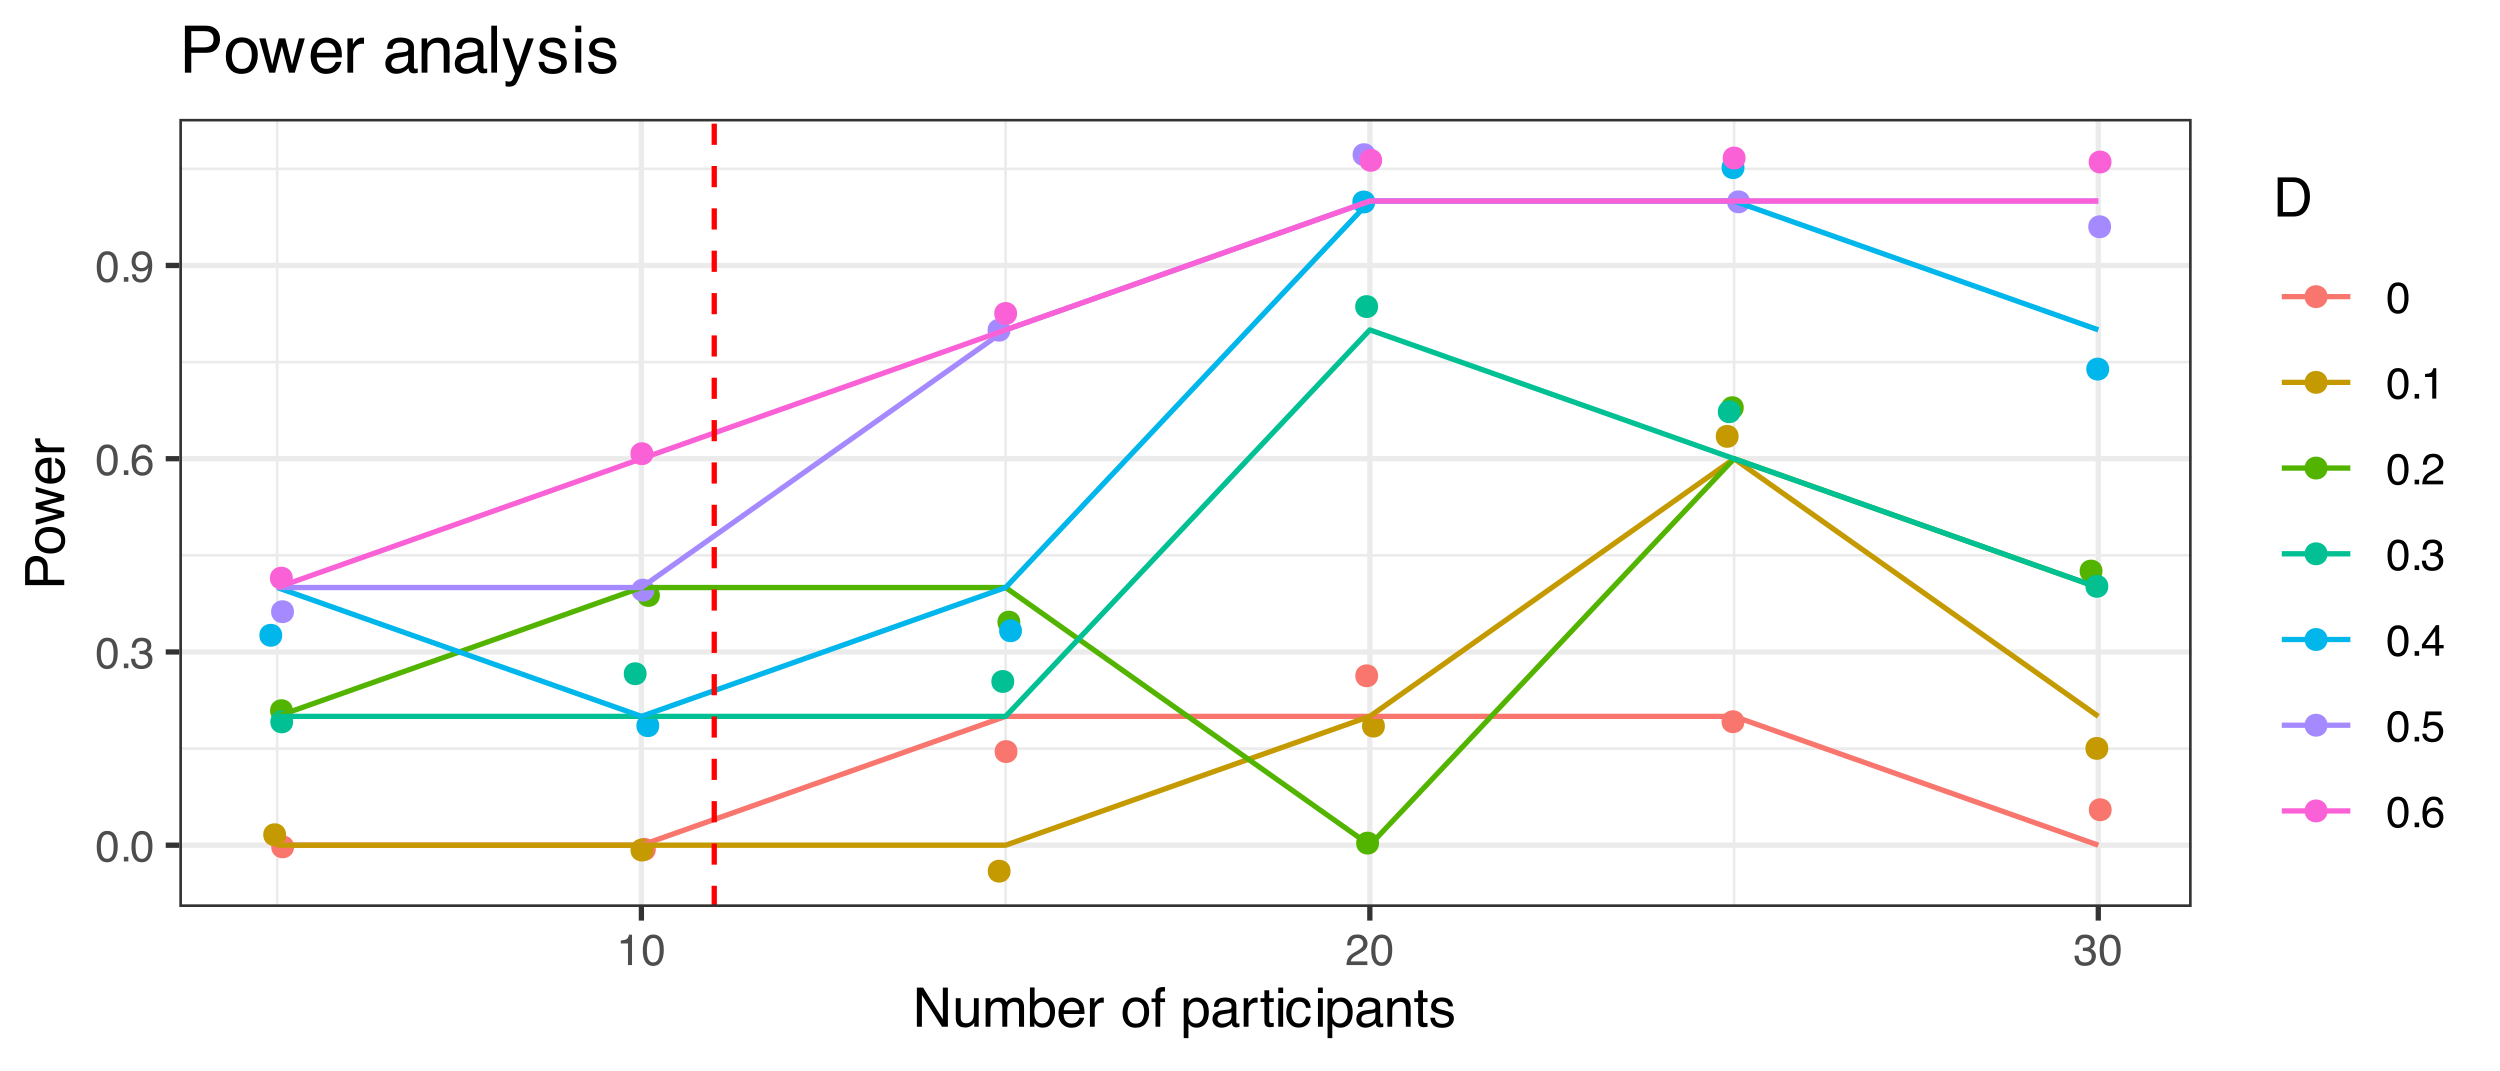<?xml version="1.0" encoding="UTF-8"?>
<svg xmlns="http://www.w3.org/2000/svg" xmlns:xlink="http://www.w3.org/1999/xlink" width="504" height="216" viewBox="0 0 504 216">
<defs>
<g>
<g id="glyph-0-0">
<path d="M 0.281 0 L 0.281 -6.312 L 5.297 -6.312 L 5.297 0 Z M 4.5 -0.797 L 4.5 -5.516 L 1.078 -5.516 L 1.078 -0.797 Z M 4.5 -0.797 "/>
</g>
<g id="glyph-0-1">
<path d="M 2.375 -6.156 C 3.176 -6.156 3.754 -5.828 4.109 -5.172 C 4.379 -4.66 4.516 -3.961 4.516 -3.078 C 4.516 -2.242 4.391 -1.555 4.141 -1.016 C 3.785 -0.223 3.195 0.172 2.375 0.172 C 1.633 0.172 1.082 -0.148 0.719 -0.797 C 0.426 -1.328 0.281 -2.047 0.281 -2.953 C 0.281 -3.648 0.367 -4.25 0.547 -4.75 C 0.879 -5.688 1.488 -6.156 2.375 -6.156 Z M 2.375 -0.531 C 2.77 -0.531 3.086 -0.707 3.328 -1.062 C 3.566 -1.426 3.688 -2.086 3.688 -3.047 C 3.688 -3.754 3.598 -4.332 3.422 -4.781 C 3.254 -5.227 2.922 -5.453 2.422 -5.453 C 1.973 -5.453 1.641 -5.238 1.422 -4.812 C 1.211 -4.383 1.109 -3.754 1.109 -2.922 C 1.109 -2.297 1.176 -1.789 1.312 -1.406 C 1.52 -0.82 1.875 -0.531 2.375 -0.531 Z M 2.375 -0.531 "/>
</g>
<g id="glyph-0-2">
<path d="M 0.75 -0.938 L 1.656 -0.938 L 1.656 0 L 0.75 0 Z M 0.75 -0.938 "/>
</g>
<g id="glyph-0-3">
<path d="M 2.281 0.172 C 1.551 0.172 1.02 -0.023 0.688 -0.422 C 0.363 -0.828 0.203 -1.316 0.203 -1.891 L 1.016 -1.891 C 1.047 -1.492 1.117 -1.203 1.234 -1.016 C 1.441 -0.691 1.805 -0.531 2.328 -0.531 C 2.734 -0.531 3.055 -0.641 3.297 -0.859 C 3.547 -1.078 3.672 -1.359 3.672 -1.703 C 3.672 -2.129 3.539 -2.426 3.281 -2.594 C 3.031 -2.758 2.672 -2.844 2.203 -2.844 C 2.148 -2.844 2.098 -2.844 2.047 -2.844 C 1.992 -2.844 1.941 -2.844 1.891 -2.844 L 1.891 -3.516 C 1.973 -3.516 2.039 -3.508 2.094 -3.5 C 2.145 -3.5 2.203 -3.5 2.266 -3.5 C 2.555 -3.5 2.797 -3.547 2.984 -3.641 C 3.305 -3.797 3.469 -4.082 3.469 -4.5 C 3.469 -4.801 3.359 -5.035 3.141 -5.203 C 2.922 -5.367 2.672 -5.453 2.391 -5.453 C 1.867 -5.453 1.508 -5.281 1.312 -4.938 C 1.207 -4.75 1.145 -4.477 1.125 -4.125 L 0.359 -4.125 C 0.359 -4.582 0.453 -4.973 0.641 -5.297 C 0.953 -5.867 1.504 -6.156 2.297 -6.156 C 2.93 -6.156 3.422 -6.016 3.766 -5.734 C 4.109 -5.461 4.281 -5.062 4.281 -4.531 C 4.281 -4.145 4.176 -3.836 3.969 -3.609 C 3.844 -3.461 3.68 -3.348 3.484 -3.266 C 3.805 -3.172 4.055 -3 4.234 -2.75 C 4.422 -2.5 4.516 -2.191 4.516 -1.828 C 4.516 -1.234 4.316 -0.75 3.922 -0.375 C 3.535 -0.008 2.988 0.172 2.281 0.172 Z M 2.281 0.172 "/>
</g>
<g id="glyph-0-4">
<path d="M 2.578 -6.172 C 3.266 -6.172 3.742 -5.992 4.016 -5.641 C 4.285 -5.285 4.422 -4.922 4.422 -4.547 L 3.656 -4.547 C 3.602 -4.785 3.531 -4.973 3.438 -5.109 C 3.25 -5.367 2.961 -5.5 2.578 -5.5 C 2.148 -5.5 1.805 -5.297 1.547 -4.891 C 1.297 -4.492 1.156 -3.926 1.125 -3.188 C 1.301 -3.445 1.523 -3.641 1.797 -3.766 C 2.047 -3.879 2.32 -3.938 2.625 -3.938 C 3.133 -3.938 3.582 -3.77 3.969 -3.438 C 4.352 -3.113 4.547 -2.625 4.547 -1.969 C 4.547 -1.414 4.363 -0.922 4 -0.484 C 3.633 -0.055 3.117 0.156 2.453 0.156 C 1.867 0.156 1.367 -0.062 0.953 -0.5 C 0.535 -0.938 0.328 -1.672 0.328 -2.703 C 0.328 -3.461 0.422 -4.109 0.609 -4.641 C 0.961 -5.66 1.617 -6.172 2.578 -6.172 Z M 2.516 -0.531 C 2.922 -0.531 3.223 -0.664 3.422 -0.938 C 3.629 -1.207 3.734 -1.531 3.734 -1.906 C 3.734 -2.219 3.641 -2.516 3.453 -2.797 C 3.273 -3.086 2.953 -3.234 2.484 -3.234 C 2.148 -3.234 1.859 -3.125 1.609 -2.906 C 1.359 -2.688 1.234 -2.352 1.234 -1.906 C 1.234 -1.52 1.344 -1.191 1.562 -0.922 C 1.789 -0.66 2.109 -0.531 2.516 -0.531 Z M 2.516 -0.531 "/>
</g>
<g id="glyph-0-5">
<path d="M 1.172 -1.484 C 1.191 -1.055 1.352 -0.758 1.656 -0.594 C 1.82 -0.508 2 -0.469 2.188 -0.469 C 2.562 -0.469 2.879 -0.617 3.141 -0.922 C 3.398 -1.234 3.582 -1.863 3.688 -2.812 C 3.52 -2.539 3.305 -2.348 3.047 -2.234 C 2.797 -2.129 2.523 -2.078 2.234 -2.078 C 1.641 -2.078 1.172 -2.258 0.828 -2.625 C 0.484 -2.988 0.312 -3.461 0.312 -4.047 C 0.312 -4.609 0.477 -5.098 0.812 -5.516 C 1.156 -5.941 1.66 -6.156 2.328 -6.156 C 3.223 -6.156 3.844 -5.754 4.188 -4.953 C 4.375 -4.504 4.469 -3.945 4.469 -3.281 C 4.469 -2.531 4.352 -1.863 4.125 -1.281 C 3.75 -0.312 3.113 0.172 2.219 0.172 C 1.625 0.172 1.172 0.016 0.859 -0.297 C 0.547 -0.609 0.391 -1.004 0.391 -1.484 Z M 2.344 -2.75 C 2.645 -2.75 2.922 -2.848 3.172 -3.047 C 3.43 -3.254 3.562 -3.609 3.562 -4.109 C 3.562 -4.566 3.445 -4.906 3.219 -5.125 C 2.988 -5.344 2.695 -5.453 2.344 -5.453 C 1.969 -5.453 1.664 -5.32 1.438 -5.062 C 1.219 -4.812 1.109 -4.477 1.109 -4.062 C 1.109 -3.656 1.207 -3.332 1.406 -3.094 C 1.602 -2.863 1.914 -2.75 2.344 -2.75 Z M 2.344 -2.75 "/>
</g>
<g id="glyph-0-6">
<path d="M 0.844 -4.359 L 0.844 -4.953 C 1.395 -5.004 1.781 -5.094 2 -5.219 C 2.227 -5.344 2.395 -5.645 2.5 -6.125 L 3.109 -6.125 L 3.109 0 L 2.297 0 L 2.297 -4.359 Z M 0.844 -4.359 "/>
</g>
<g id="glyph-0-7">
<path d="M 0.281 0 C 0.301 -0.531 0.406 -0.988 0.594 -1.375 C 0.789 -1.77 1.164 -2.129 1.719 -2.453 L 2.547 -2.922 C 2.91 -3.141 3.164 -3.328 3.312 -3.484 C 3.551 -3.711 3.672 -3.984 3.672 -4.297 C 3.672 -4.648 3.562 -4.93 3.344 -5.141 C 3.133 -5.359 2.848 -5.469 2.484 -5.469 C 1.961 -5.469 1.598 -5.266 1.391 -4.859 C 1.285 -4.648 1.227 -4.352 1.219 -3.969 L 0.422 -3.969 C 0.43 -4.5 0.531 -4.938 0.719 -5.281 C 1.051 -5.875 1.645 -6.172 2.5 -6.172 C 3.195 -6.172 3.707 -5.977 4.031 -5.594 C 4.363 -5.219 4.531 -4.797 4.531 -4.328 C 4.531 -3.836 4.352 -3.414 4 -3.062 C 3.801 -2.863 3.441 -2.617 2.922 -2.328 L 2.344 -2 C 2.062 -1.844 1.836 -1.695 1.672 -1.562 C 1.391 -1.312 1.211 -1.035 1.141 -0.734 L 4.5 -0.734 L 4.5 0 Z M 0.281 0 "/>
</g>
<g id="glyph-0-8">
<path d="M 2.906 -2.172 L 2.906 -4.969 L 0.938 -2.172 Z M 2.922 0 L 2.922 -1.5 L 0.219 -1.5 L 0.219 -2.266 L 3.047 -6.172 L 3.688 -6.172 L 3.688 -2.172 L 4.594 -2.172 L 4.594 -1.5 L 3.688 -1.5 L 3.688 0 Z M 2.922 0 "/>
</g>
<g id="glyph-0-9">
<path d="M 1.094 -1.562 C 1.133 -1.125 1.336 -0.82 1.703 -0.656 C 1.879 -0.57 2.094 -0.531 2.344 -0.531 C 2.801 -0.531 3.141 -0.676 3.359 -0.969 C 3.578 -1.258 3.688 -1.582 3.688 -1.938 C 3.688 -2.363 3.555 -2.691 3.297 -2.922 C 3.035 -3.16 2.719 -3.281 2.344 -3.281 C 2.082 -3.281 1.852 -3.227 1.656 -3.125 C 1.469 -3.02 1.305 -2.879 1.172 -2.703 L 0.5 -2.734 L 0.969 -6.047 L 4.172 -6.047 L 4.172 -5.297 L 1.562 -5.297 L 1.297 -3.594 C 1.43 -3.695 1.566 -3.773 1.703 -3.828 C 1.93 -3.93 2.195 -3.984 2.5 -3.984 C 3.062 -3.984 3.535 -3.801 3.922 -3.438 C 4.316 -3.07 4.516 -2.609 4.516 -2.047 C 4.516 -1.461 4.332 -0.945 3.969 -0.5 C 3.613 -0.062 3.047 0.156 2.266 0.156 C 1.754 0.156 1.305 0.016 0.922 -0.266 C 0.547 -0.547 0.332 -0.977 0.281 -1.562 Z M 1.094 -1.562 "/>
</g>
<g id="glyph-1-0">
<path d="M 0.359 0 L 0.359 -7.891 L 6.625 -7.891 L 6.625 0 Z M 5.625 -0.984 L 5.625 -6.906 L 1.344 -6.906 L 1.344 -0.984 Z M 5.625 -0.984 "/>
</g>
<g id="glyph-1-1">
<path d="M 0.844 -7.891 L 2.094 -7.891 L 6.078 -1.5 L 6.078 -7.891 L 7.094 -7.891 L 7.094 0 L 5.906 0 L 1.859 -6.391 L 1.859 0 L 0.844 0 Z M 3.906 -7.891 Z M 3.906 -7.891 "/>
</g>
<g id="glyph-1-2">
<path d="M 1.672 -5.75 L 1.672 -1.938 C 1.672 -1.645 1.719 -1.406 1.812 -1.219 C 1.988 -0.875 2.312 -0.703 2.781 -0.703 C 3.445 -0.703 3.906 -1 4.156 -1.594 C 4.281 -1.914 4.344 -2.359 4.344 -2.922 L 4.344 -5.75 L 5.312 -5.75 L 5.312 0 L 4.406 0 L 4.422 -0.844 C 4.297 -0.625 4.141 -0.441 3.953 -0.297 C 3.578 0.004 3.129 0.156 2.609 0.156 C 1.785 0.156 1.223 -0.117 0.922 -0.672 C 0.766 -0.961 0.688 -1.352 0.688 -1.844 L 0.688 -5.75 Z M 3 -5.891 Z M 3 -5.891 "/>
</g>
<g id="glyph-1-3">
<path d="M 0.703 -5.75 L 1.672 -5.75 L 1.672 -4.938 C 1.898 -5.219 2.102 -5.422 2.281 -5.547 C 2.602 -5.766 2.969 -5.875 3.375 -5.875 C 3.832 -5.875 4.203 -5.766 4.484 -5.547 C 4.641 -5.41 4.781 -5.219 4.906 -4.969 C 5.125 -5.281 5.379 -5.508 5.672 -5.656 C 5.961 -5.801 6.285 -5.875 6.641 -5.875 C 7.41 -5.875 7.938 -5.598 8.219 -5.047 C 8.375 -4.742 8.453 -4.336 8.453 -3.828 L 8.453 0 L 7.438 0 L 7.438 -4 C 7.438 -4.383 7.344 -4.645 7.156 -4.781 C 6.969 -4.926 6.734 -5 6.453 -5 C 6.078 -5 5.75 -4.867 5.469 -4.609 C 5.195 -4.359 5.062 -3.938 5.062 -3.344 L 5.062 0 L 4.078 0 L 4.078 -3.75 C 4.078 -4.145 4.031 -4.43 3.938 -4.609 C 3.789 -4.879 3.52 -5.016 3.125 -5.016 C 2.758 -5.016 2.426 -4.867 2.125 -4.578 C 1.82 -4.297 1.672 -3.785 1.672 -3.047 L 1.672 0 L 0.703 0 Z M 0.703 -5.75 "/>
</g>
<g id="glyph-1-4">
<path d="M 0.641 -7.922 L 1.578 -7.922 L 1.578 -5.047 C 1.785 -5.328 2.035 -5.539 2.328 -5.688 C 2.617 -5.832 2.938 -5.906 3.281 -5.906 C 4 -5.906 4.582 -5.656 5.031 -5.156 C 5.477 -4.664 5.703 -3.941 5.703 -2.984 C 5.703 -2.078 5.477 -1.32 5.031 -0.719 C 4.594 -0.113 3.984 0.188 3.203 0.188 C 2.766 0.188 2.395 0.078 2.094 -0.141 C 1.914 -0.266 1.727 -0.461 1.531 -0.734 L 1.531 0 L 0.641 0 Z M 3.141 -0.672 C 3.672 -0.672 4.062 -0.879 4.312 -1.297 C 4.57 -1.711 4.703 -2.258 4.703 -2.938 C 4.703 -3.539 4.57 -4.039 4.312 -4.438 C 4.062 -4.832 3.68 -5.031 3.172 -5.031 C 2.734 -5.031 2.348 -4.867 2.016 -4.547 C 1.68 -4.223 1.516 -3.688 1.516 -2.938 C 1.516 -2.395 1.582 -1.957 1.719 -1.625 C 1.977 -0.988 2.453 -0.672 3.141 -0.672 Z M 3.141 -0.672 "/>
</g>
<g id="glyph-1-5">
<path d="M 3.109 -5.875 C 3.516 -5.875 3.906 -5.781 4.281 -5.594 C 4.664 -5.406 4.961 -5.156 5.172 -4.844 C 5.359 -4.562 5.484 -4.223 5.547 -3.828 C 5.609 -3.566 5.641 -3.145 5.641 -2.562 L 1.422 -2.562 C 1.441 -1.977 1.578 -1.508 1.828 -1.156 C 2.086 -0.812 2.488 -0.641 3.031 -0.641 C 3.539 -0.641 3.945 -0.805 4.25 -1.141 C 4.414 -1.328 4.535 -1.551 4.609 -1.812 L 5.562 -1.812 C 5.531 -1.594 5.441 -1.352 5.297 -1.094 C 5.16 -0.832 5.004 -0.625 4.828 -0.469 C 4.535 -0.176 4.176 0.02 3.75 0.125 C 3.508 0.176 3.242 0.203 2.953 0.203 C 2.234 0.203 1.625 -0.055 1.125 -0.578 C 0.633 -1.098 0.391 -1.828 0.391 -2.766 C 0.391 -3.691 0.641 -4.441 1.141 -5.016 C 1.641 -5.586 2.297 -5.875 3.109 -5.875 Z M 4.641 -3.328 C 4.609 -3.754 4.52 -4.094 4.375 -4.344 C 4.102 -4.801 3.66 -5.031 3.047 -5.031 C 2.598 -5.031 2.223 -4.867 1.922 -4.547 C 1.629 -4.234 1.473 -3.828 1.453 -3.328 Z M 3.016 -5.891 Z M 3.016 -5.891 "/>
</g>
<g id="glyph-1-6">
<path d="M 0.734 -5.75 L 1.656 -5.75 L 1.656 -4.766 C 1.727 -4.953 1.91 -5.18 2.203 -5.453 C 2.492 -5.734 2.832 -5.875 3.219 -5.875 C 3.238 -5.875 3.27 -5.875 3.312 -5.875 C 3.352 -5.875 3.426 -5.867 3.531 -5.859 L 3.531 -4.828 C 3.477 -4.836 3.426 -4.844 3.375 -4.844 C 3.32 -4.852 3.27 -4.859 3.219 -4.859 C 2.727 -4.859 2.352 -4.703 2.094 -4.391 C 1.832 -4.078 1.703 -3.719 1.703 -3.312 L 1.703 0 L 0.734 0 Z M 0.734 -5.75 "/>
</g>
<g id="glyph-1-7">
</g>
<g id="glyph-1-8">
<path d="M 2.984 -0.625 C 3.629 -0.625 4.07 -0.863 4.312 -1.344 C 4.551 -1.832 4.672 -2.375 4.672 -2.969 C 4.672 -3.508 4.582 -3.945 4.406 -4.281 C 4.133 -4.812 3.664 -5.078 3 -5.078 C 2.406 -5.078 1.973 -4.848 1.703 -4.391 C 1.441 -3.941 1.312 -3.398 1.312 -2.766 C 1.312 -2.148 1.441 -1.641 1.703 -1.234 C 1.973 -0.828 2.398 -0.625 2.984 -0.625 Z M 3.031 -5.922 C 3.77 -5.922 4.395 -5.672 4.906 -5.172 C 5.414 -4.68 5.672 -3.957 5.672 -3 C 5.672 -2.07 5.445 -1.305 5 -0.703 C 4.551 -0.098 3.852 0.203 2.906 0.203 C 2.113 0.203 1.484 -0.062 1.016 -0.594 C 0.547 -1.125 0.312 -1.844 0.312 -2.75 C 0.312 -3.719 0.555 -4.488 1.047 -5.062 C 1.535 -5.633 2.195 -5.922 3.031 -5.922 Z M 3 -5.891 Z M 3 -5.891 "/>
</g>
<g id="glyph-1-9">
<path d="M 0.953 -6.625 C 0.961 -7.031 1.031 -7.328 1.156 -7.516 C 1.383 -7.836 1.82 -8 2.469 -8 C 2.531 -8 2.594 -8 2.656 -8 C 2.719 -8 2.789 -7.992 2.875 -7.984 L 2.875 -7.094 C 2.77 -7.102 2.695 -7.109 2.656 -7.109 C 2.613 -7.109 2.57 -7.109 2.531 -7.109 C 2.238 -7.109 2.062 -7.031 2 -6.875 C 1.945 -6.727 1.922 -6.344 1.922 -5.719 L 2.875 -5.719 L 2.875 -4.969 L 1.906 -4.969 L 1.906 0 L 0.953 0 L 0.953 -4.969 L 0.156 -4.969 L 0.156 -5.719 L 0.953 -5.719 Z M 0.953 -6.625 "/>
</g>
<g id="glyph-1-10">
<path d="M 3.141 -0.656 C 3.586 -0.656 3.957 -0.844 4.25 -1.219 C 4.551 -1.594 4.703 -2.156 4.703 -2.906 C 4.703 -3.363 4.641 -3.758 4.516 -4.094 C 4.266 -4.727 3.805 -5.047 3.141 -5.047 C 2.461 -5.047 2.004 -4.711 1.766 -4.047 C 1.629 -3.68 1.562 -3.223 1.562 -2.672 C 1.562 -2.234 1.629 -1.859 1.766 -1.547 C 2.016 -0.953 2.473 -0.656 3.141 -0.656 Z M 0.641 -5.719 L 1.578 -5.719 L 1.578 -4.969 C 1.766 -5.227 1.973 -5.426 2.203 -5.562 C 2.535 -5.781 2.922 -5.891 3.359 -5.891 C 4.004 -5.891 4.555 -5.641 5.016 -5.141 C 5.473 -4.641 5.703 -3.926 5.703 -3 C 5.703 -1.75 5.375 -0.852 4.719 -0.312 C 4.301 0.02 3.816 0.188 3.266 0.188 C 2.828 0.188 2.461 0.094 2.172 -0.094 C 2.004 -0.195 1.812 -0.379 1.594 -0.641 L 1.594 2.297 L 0.641 2.297 Z M 0.641 -5.719 "/>
</g>
<g id="glyph-1-11">
<path d="M 1.453 -1.531 C 1.453 -1.25 1.551 -1.023 1.75 -0.859 C 1.957 -0.703 2.203 -0.625 2.484 -0.625 C 2.816 -0.625 3.145 -0.703 3.469 -0.859 C 4.008 -1.117 4.281 -1.551 4.281 -2.156 L 4.281 -2.922 C 4.156 -2.848 4 -2.785 3.812 -2.734 C 3.633 -2.691 3.453 -2.656 3.266 -2.625 L 2.688 -2.562 C 2.332 -2.508 2.066 -2.438 1.891 -2.344 C 1.598 -2.164 1.453 -1.895 1.453 -1.531 Z M 3.797 -3.484 C 4.016 -3.516 4.16 -3.609 4.234 -3.766 C 4.273 -3.848 4.297 -3.973 4.297 -4.141 C 4.297 -4.461 4.176 -4.695 3.938 -4.844 C 3.707 -5 3.375 -5.078 2.938 -5.078 C 2.438 -5.078 2.082 -4.941 1.875 -4.672 C 1.75 -4.516 1.672 -4.289 1.641 -4 L 0.734 -4 C 0.754 -4.707 0.984 -5.195 1.422 -5.469 C 1.867 -5.75 2.383 -5.891 2.969 -5.891 C 3.645 -5.891 4.191 -5.758 4.609 -5.5 C 5.035 -5.25 5.25 -4.848 5.25 -4.297 L 5.25 -0.984 C 5.25 -0.891 5.266 -0.812 5.297 -0.75 C 5.336 -0.688 5.426 -0.656 5.562 -0.656 C 5.602 -0.656 5.648 -0.656 5.703 -0.656 C 5.766 -0.664 5.82 -0.676 5.875 -0.688 L 5.875 0.031 C 5.727 0.07 5.613 0.098 5.531 0.109 C 5.457 0.117 5.352 0.125 5.219 0.125 C 4.883 0.125 4.641 0.004 4.484 -0.234 C 4.41 -0.359 4.359 -0.535 4.328 -0.766 C 4.129 -0.504 3.844 -0.281 3.469 -0.094 C 3.102 0.094 2.695 0.188 2.25 0.188 C 1.719 0.188 1.281 0.023 0.938 -0.297 C 0.602 -0.617 0.438 -1.023 0.438 -1.516 C 0.438 -2.047 0.602 -2.457 0.938 -2.75 C 1.27 -3.039 1.707 -3.223 2.25 -3.297 Z M 2.984 -5.891 Z M 2.984 -5.891 "/>
</g>
<g id="glyph-1-12">
<path d="M 0.906 -7.359 L 1.875 -7.359 L 1.875 -5.75 L 2.797 -5.75 L 2.797 -4.969 L 1.875 -4.969 L 1.875 -1.203 C 1.875 -1.004 1.941 -0.875 2.078 -0.812 C 2.16 -0.77 2.285 -0.75 2.453 -0.75 C 2.504 -0.75 2.555 -0.75 2.609 -0.75 C 2.66 -0.75 2.723 -0.754 2.797 -0.766 L 2.797 0 C 2.68 0.031 2.562 0.051 2.438 0.062 C 2.32 0.082 2.195 0.094 2.062 0.094 C 1.613 0.094 1.305 -0.02 1.141 -0.25 C 0.984 -0.488 0.906 -0.789 0.906 -1.156 L 0.906 -4.969 L 0.125 -4.969 L 0.125 -5.75 L 0.906 -5.75 Z M 0.906 -7.359 "/>
</g>
<g id="glyph-1-13">
<path d="M 0.703 -5.719 L 1.688 -5.719 L 1.688 0 L 0.703 0 Z M 0.703 -7.891 L 1.688 -7.891 L 1.688 -6.797 L 0.703 -6.797 Z M 0.703 -7.891 "/>
</g>
<g id="glyph-1-14">
<path d="M 2.922 -5.922 C 3.578 -5.922 4.109 -5.758 4.516 -5.438 C 4.922 -5.125 5.164 -4.582 5.25 -3.812 L 4.297 -3.812 C 4.242 -4.164 4.113 -4.457 3.906 -4.688 C 3.707 -4.926 3.379 -5.047 2.922 -5.047 C 2.305 -5.047 1.867 -4.75 1.609 -4.156 C 1.43 -3.758 1.344 -3.273 1.344 -2.703 C 1.344 -2.129 1.461 -1.645 1.703 -1.25 C 1.953 -0.852 2.336 -0.656 2.859 -0.656 C 3.266 -0.656 3.582 -0.773 3.812 -1.016 C 4.051 -1.266 4.211 -1.602 4.297 -2.031 L 5.25 -2.031 C 5.133 -1.27 4.863 -0.711 4.438 -0.359 C 4.008 -0.004 3.457 0.172 2.781 0.172 C 2.031 0.172 1.43 -0.102 0.984 -0.656 C 0.535 -1.207 0.312 -1.895 0.312 -2.719 C 0.312 -3.727 0.555 -4.516 1.047 -5.078 C 1.535 -5.641 2.16 -5.922 2.922 -5.922 Z M 2.781 -5.891 Z M 2.781 -5.891 "/>
</g>
<g id="glyph-1-15">
<path d="M 0.703 -5.75 L 1.625 -5.75 L 1.625 -4.938 C 1.895 -5.27 2.18 -5.508 2.484 -5.656 C 2.797 -5.801 3.133 -5.875 3.5 -5.875 C 4.32 -5.875 4.875 -5.594 5.156 -5.031 C 5.312 -4.719 5.391 -4.27 5.391 -3.688 L 5.391 0 L 4.422 0 L 4.422 -3.625 C 4.422 -3.977 4.367 -4.258 4.266 -4.469 C 4.086 -4.832 3.773 -5.016 3.328 -5.016 C 3.098 -5.016 2.91 -4.988 2.766 -4.938 C 2.492 -4.863 2.258 -4.707 2.062 -4.469 C 1.906 -4.281 1.801 -4.082 1.75 -3.875 C 1.695 -3.676 1.672 -3.391 1.672 -3.016 L 1.672 0 L 0.703 0 Z M 2.984 -5.891 Z M 2.984 -5.891 "/>
</g>
<g id="glyph-1-16">
<path d="M 1.281 -1.812 C 1.312 -1.488 1.395 -1.238 1.531 -1.062 C 1.77 -0.75 2.191 -0.594 2.797 -0.594 C 3.148 -0.594 3.461 -0.672 3.734 -0.828 C 4.004 -0.984 4.141 -1.223 4.141 -1.547 C 4.141 -1.797 4.031 -1.984 3.812 -2.109 C 3.676 -2.191 3.398 -2.285 2.984 -2.391 L 2.219 -2.578 C 1.727 -2.703 1.367 -2.836 1.141 -2.984 C 0.723 -3.254 0.516 -3.617 0.516 -4.078 C 0.516 -4.617 0.707 -5.055 1.094 -5.391 C 1.488 -5.734 2.02 -5.906 2.688 -5.906 C 3.551 -5.906 4.176 -5.648 4.562 -5.141 C 4.801 -4.816 4.914 -4.469 4.906 -4.094 L 4 -4.094 C 3.977 -4.312 3.898 -4.508 3.766 -4.688 C 3.547 -4.945 3.16 -5.078 2.609 -5.078 C 2.242 -5.078 1.969 -5.004 1.781 -4.859 C 1.594 -4.723 1.5 -4.539 1.5 -4.312 C 1.5 -4.062 1.625 -3.863 1.875 -3.719 C 2.008 -3.625 2.219 -3.539 2.5 -3.469 L 3.141 -3.312 C 3.836 -3.145 4.301 -2.984 4.531 -2.828 C 4.914 -2.578 5.109 -2.191 5.109 -1.672 C 5.109 -1.148 4.91 -0.703 4.516 -0.328 C 4.129 0.035 3.539 0.219 2.75 0.219 C 1.895 0.219 1.285 0.023 0.922 -0.359 C 0.566 -0.754 0.379 -1.238 0.359 -1.812 Z M 2.719 -5.891 Z M 2.719 -5.891 "/>
</g>
<g id="glyph-1-17">
<path d="M 3.875 -0.906 C 4.227 -0.906 4.523 -0.945 4.766 -1.031 C 5.172 -1.164 5.508 -1.43 5.781 -1.828 C 5.988 -2.148 6.141 -2.562 6.234 -3.062 C 6.285 -3.352 6.312 -3.629 6.312 -3.891 C 6.312 -4.859 6.117 -5.613 5.734 -6.156 C 5.348 -6.695 4.723 -6.969 3.859 -6.969 L 1.953 -6.969 L 1.953 -0.906 Z M 0.891 -7.891 L 4.078 -7.891 C 5.16 -7.891 6.004 -7.504 6.609 -6.734 C 7.141 -6.035 7.406 -5.145 7.406 -4.062 C 7.406 -3.227 7.25 -2.473 6.938 -1.797 C 6.383 -0.598 5.43 0 4.078 0 L 0.891 0 Z M 0.891 -7.891 "/>
</g>
<g id="glyph-2-0">
<path d="M 0 -0.359 L -7.891 -0.359 L -7.891 -6.625 L 0 -6.625 Z M -0.984 -5.625 L -6.906 -5.625 L -6.906 -1.344 L -0.984 -1.344 Z M -0.984 -5.625 "/>
</g>
<g id="glyph-2-1">
<path d="M -7.891 -0.938 L -7.891 -4.484 C -7.891 -5.191 -7.691 -5.758 -7.297 -6.188 C -6.898 -6.613 -6.344 -6.828 -5.625 -6.828 C -5.008 -6.828 -4.473 -6.633 -4.016 -6.25 C -3.555 -5.875 -3.328 -5.285 -3.328 -4.484 L -3.328 -2.016 L 0 -2.016 L 0 -0.938 Z M -5.625 -5.75 C -6.207 -5.75 -6.602 -5.535 -6.812 -5.109 C -6.914 -4.867 -6.969 -4.547 -6.969 -4.141 L -6.969 -2.016 L -4.234 -2.016 L -4.234 -4.141 C -4.234 -4.617 -4.332 -5.004 -4.531 -5.297 C -4.738 -5.598 -5.102 -5.75 -5.625 -5.75 Z M -5.625 -5.75 "/>
</g>
<g id="glyph-2-2">
<path d="M -0.625 -2.984 C -0.625 -3.629 -0.863 -4.07 -1.344 -4.312 C -1.832 -4.551 -2.375 -4.672 -2.969 -4.672 C -3.508 -4.672 -3.945 -4.582 -4.281 -4.406 C -4.812 -4.133 -5.078 -3.664 -5.078 -3 C -5.078 -2.406 -4.848 -1.973 -4.391 -1.703 C -3.941 -1.441 -3.398 -1.312 -2.766 -1.312 C -2.148 -1.312 -1.641 -1.441 -1.234 -1.703 C -0.828 -1.973 -0.625 -2.398 -0.625 -2.984 Z M -5.922 -3.031 C -5.922 -3.77 -5.672 -4.395 -5.172 -4.906 C -4.68 -5.414 -3.957 -5.672 -3 -5.672 C -2.07 -5.672 -1.305 -5.445 -0.703 -5 C -0.098 -4.551 0.203 -3.852 0.203 -2.906 C 0.203 -2.113 -0.062 -1.484 -0.594 -1.016 C -1.125 -0.547 -1.844 -0.312 -2.75 -0.312 C -3.719 -0.312 -4.488 -0.555 -5.062 -1.047 C -5.633 -1.535 -5.922 -2.195 -5.922 -3.031 Z M -5.891 -3 Z M -5.891 -3 "/>
</g>
<g id="glyph-2-3">
<path d="M -5.75 -1.156 L -1.219 -2.266 L -5.75 -3.391 L -5.75 -4.469 L -1.25 -5.594 L -5.75 -6.766 L -5.75 -7.734 L 0 -6.062 L 0 -5.062 L -4.453 -3.891 L 0 -2.766 L 0 -1.75 L -5.75 -0.094 Z M -5.75 -1.156 "/>
</g>
<g id="glyph-2-4">
<path d="M -5.875 -3.109 C -5.875 -3.516 -5.781 -3.906 -5.594 -4.281 C -5.406 -4.664 -5.156 -4.961 -4.844 -5.172 C -4.562 -5.359 -4.223 -5.484 -3.828 -5.547 C -3.566 -5.609 -3.145 -5.641 -2.562 -5.641 L -2.562 -1.422 C -1.977 -1.441 -1.508 -1.578 -1.156 -1.828 C -0.812 -2.086 -0.641 -2.488 -0.641 -3.031 C -0.641 -3.539 -0.805 -3.945 -1.141 -4.25 C -1.328 -4.414 -1.551 -4.535 -1.812 -4.609 L -1.812 -5.562 C -1.594 -5.531 -1.352 -5.441 -1.094 -5.297 C -0.832 -5.16 -0.625 -5.004 -0.469 -4.828 C -0.176 -4.535 0.02 -4.176 0.125 -3.75 C 0.176 -3.508 0.203 -3.242 0.203 -2.953 C 0.203 -2.234 -0.055 -1.625 -0.578 -1.125 C -1.098 -0.633 -1.828 -0.391 -2.766 -0.391 C -3.691 -0.391 -4.441 -0.641 -5.016 -1.141 C -5.586 -1.641 -5.875 -2.297 -5.875 -3.109 Z M -3.328 -4.641 C -3.754 -4.609 -4.094 -4.52 -4.344 -4.375 C -4.801 -4.102 -5.031 -3.66 -5.031 -3.047 C -5.031 -2.598 -4.867 -2.223 -4.547 -1.922 C -4.234 -1.629 -3.828 -1.473 -3.328 -1.453 Z M -5.891 -3.016 Z M -5.891 -3.016 "/>
</g>
<g id="glyph-2-5">
<path d="M -5.75 -0.734 L -5.75 -1.656 L -4.766 -1.656 C -4.953 -1.727 -5.18 -1.91 -5.453 -2.203 C -5.734 -2.492 -5.875 -2.832 -5.875 -3.219 C -5.875 -3.238 -5.875 -3.27 -5.875 -3.312 C -5.875 -3.352 -5.867 -3.426 -5.859 -3.531 L -4.828 -3.531 C -4.836 -3.477 -4.844 -3.426 -4.844 -3.375 C -4.852 -3.32 -4.859 -3.27 -4.859 -3.219 C -4.859 -2.727 -4.703 -2.352 -4.391 -2.094 C -4.078 -1.832 -3.719 -1.703 -3.312 -1.703 L 0 -1.703 L 0 -0.734 Z M -5.75 -0.734 "/>
</g>
<g id="glyph-3-0">
<path d="M 0.422 0 L 0.422 -9.469 L 7.938 -9.469 L 7.938 0 Z M 6.75 -1.188 L 6.75 -8.281 L 1.609 -8.281 L 1.609 -1.188 Z M 6.75 -1.188 "/>
</g>
<g id="glyph-3-1">
<path d="M 1.125 -9.469 L 5.391 -9.469 C 6.234 -9.469 6.91 -9.227 7.422 -8.75 C 7.941 -8.281 8.203 -7.613 8.203 -6.75 C 8.203 -6.008 7.973 -5.363 7.516 -4.812 C 7.055 -4.27 6.348 -4 5.391 -4 L 2.406 -4 L 2.406 0 L 1.125 0 Z M 6.906 -6.75 C 6.906 -7.445 6.645 -7.922 6.125 -8.172 C 5.844 -8.305 5.457 -8.375 4.969 -8.375 L 2.406 -8.375 L 2.406 -5.094 L 4.969 -5.094 C 5.539 -5.094 6.004 -5.211 6.359 -5.453 C 6.723 -5.703 6.906 -6.133 6.906 -6.75 Z M 6.906 -6.75 "/>
</g>
<g id="glyph-3-2">
<path d="M 3.594 -0.75 C 4.363 -0.75 4.891 -1.039 5.172 -1.625 C 5.461 -2.207 5.609 -2.852 5.609 -3.562 C 5.609 -4.207 5.504 -4.734 5.297 -5.141 C 4.961 -5.773 4.398 -6.094 3.609 -6.094 C 2.898 -6.094 2.383 -5.82 2.062 -5.281 C 1.738 -4.738 1.578 -4.082 1.578 -3.312 C 1.578 -2.582 1.738 -1.973 2.062 -1.484 C 2.383 -0.992 2.895 -0.75 3.594 -0.75 Z M 3.641 -7.109 C 4.523 -7.109 5.273 -6.812 5.891 -6.219 C 6.504 -5.625 6.812 -4.75 6.812 -3.594 C 6.812 -2.477 6.539 -1.555 6 -0.828 C 5.457 -0.109 4.617 0.25 3.484 0.25 C 2.535 0.25 1.781 -0.066 1.219 -0.703 C 0.656 -1.348 0.375 -2.211 0.375 -3.297 C 0.375 -4.461 0.664 -5.391 1.25 -6.078 C 1.844 -6.766 2.641 -7.109 3.641 -7.109 Z M 3.594 -7.078 Z M 3.594 -7.078 "/>
</g>
<g id="glyph-3-3">
<path d="M 1.391 -6.906 L 2.719 -1.469 L 4.062 -6.906 L 5.359 -6.906 L 6.719 -1.5 L 8.125 -6.906 L 9.297 -6.906 L 7.281 0 L 6.078 0 L 4.672 -5.344 L 3.312 0 L 2.109 0 L 0.109 -6.906 Z M 1.391 -6.906 "/>
</g>
<g id="glyph-3-4">
<path d="M 3.719 -7.062 C 4.219 -7.062 4.695 -6.945 5.156 -6.719 C 5.613 -6.488 5.961 -6.191 6.203 -5.828 C 6.43 -5.473 6.586 -5.066 6.672 -4.609 C 6.734 -4.285 6.766 -3.773 6.766 -3.078 L 1.703 -3.078 C 1.723 -2.379 1.891 -1.816 2.203 -1.391 C 2.516 -0.973 2.992 -0.766 3.641 -0.766 C 4.242 -0.766 4.727 -0.961 5.094 -1.359 C 5.301 -1.586 5.445 -1.859 5.531 -2.172 L 6.672 -2.172 C 6.641 -1.91 6.539 -1.625 6.375 -1.312 C 6.207 -1 6.016 -0.742 5.797 -0.547 C 5.453 -0.203 5.02 0.023 4.5 0.141 C 4.219 0.211 3.898 0.25 3.547 0.25 C 2.68 0.25 1.953 -0.062 1.359 -0.688 C 0.766 -1.312 0.469 -2.188 0.469 -3.312 C 0.469 -4.426 0.766 -5.328 1.359 -6.016 C 1.961 -6.711 2.75 -7.062 3.719 -7.062 Z M 5.578 -4 C 5.523 -4.5 5.414 -4.898 5.25 -5.203 C 4.926 -5.766 4.395 -6.047 3.656 -6.047 C 3.125 -6.047 2.676 -5.852 2.312 -5.469 C 1.945 -5.082 1.754 -4.594 1.734 -4 Z M 3.609 -7.078 Z M 3.609 -7.078 "/>
</g>
<g id="glyph-3-5">
<path d="M 0.891 -6.906 L 1.984 -6.906 L 1.984 -5.719 C 2.078 -5.945 2.297 -6.227 2.641 -6.562 C 2.992 -6.895 3.406 -7.062 3.875 -7.062 C 3.895 -7.062 3.93 -7.055 3.984 -7.047 C 4.035 -7.047 4.117 -7.039 4.234 -7.031 L 4.234 -5.797 C 4.172 -5.816 4.109 -5.828 4.047 -5.828 C 3.992 -5.828 3.93 -5.828 3.859 -5.828 C 3.273 -5.828 2.828 -5.641 2.516 -5.266 C 2.203 -4.891 2.047 -4.457 2.047 -3.969 L 2.047 0 L 0.891 0 Z M 0.891 -6.906 "/>
</g>
<g id="glyph-3-6">
</g>
<g id="glyph-3-7">
<path d="M 1.734 -1.844 C 1.734 -1.5 1.852 -1.227 2.094 -1.031 C 2.344 -0.844 2.641 -0.75 2.984 -0.75 C 3.391 -0.75 3.785 -0.844 4.172 -1.031 C 4.805 -1.352 5.125 -1.867 5.125 -2.578 L 5.125 -3.516 C 4.988 -3.422 4.805 -3.344 4.578 -3.281 C 4.359 -3.227 4.141 -3.188 3.922 -3.156 L 3.219 -3.062 C 2.801 -3.008 2.488 -2.922 2.281 -2.797 C 1.914 -2.598 1.734 -2.281 1.734 -1.844 Z M 4.547 -4.188 C 4.816 -4.219 5 -4.328 5.094 -4.516 C 5.133 -4.617 5.156 -4.77 5.156 -4.969 C 5.156 -5.363 5.016 -5.648 4.734 -5.828 C 4.453 -6.004 4.051 -6.094 3.531 -6.094 C 2.926 -6.094 2.5 -5.93 2.25 -5.609 C 2.102 -5.422 2.008 -5.148 1.969 -4.797 L 0.891 -4.797 C 0.91 -5.648 1.188 -6.242 1.719 -6.578 C 2.25 -6.91 2.863 -7.078 3.562 -7.078 C 4.375 -7.078 5.031 -6.922 5.531 -6.609 C 6.039 -6.297 6.297 -5.812 6.297 -5.156 L 6.297 -1.188 C 6.297 -1.062 6.316 -0.961 6.359 -0.891 C 6.41 -0.816 6.516 -0.781 6.672 -0.781 C 6.723 -0.781 6.781 -0.785 6.844 -0.797 C 6.914 -0.805 6.988 -0.816 7.062 -0.828 L 7.062 0.031 C 6.875 0.082 6.734 0.113 6.641 0.125 C 6.547 0.133 6.422 0.141 6.266 0.141 C 5.859 0.141 5.566 0 5.391 -0.281 C 5.297 -0.426 5.227 -0.641 5.188 -0.922 C 4.945 -0.609 4.602 -0.336 4.156 -0.109 C 3.719 0.117 3.234 0.234 2.703 0.234 C 2.066 0.234 1.547 0.039 1.141 -0.344 C 0.734 -0.738 0.531 -1.227 0.531 -1.812 C 0.531 -2.445 0.727 -2.941 1.125 -3.297 C 1.531 -3.648 2.055 -3.867 2.703 -3.953 Z M 3.594 -7.078 Z M 3.594 -7.078 "/>
</g>
<g id="glyph-3-8">
<path d="M 0.844 -6.906 L 1.953 -6.906 L 1.953 -5.922 C 2.273 -6.328 2.617 -6.617 2.984 -6.797 C 3.359 -6.973 3.766 -7.062 4.203 -7.062 C 5.18 -7.062 5.848 -6.719 6.203 -6.031 C 6.391 -5.656 6.484 -5.117 6.484 -4.422 L 6.484 0 L 5.297 0 L 5.297 -4.359 C 5.297 -4.773 5.234 -5.113 5.109 -5.375 C 4.898 -5.801 4.523 -6.016 3.984 -6.016 C 3.711 -6.016 3.488 -5.988 3.312 -5.938 C 3 -5.844 2.719 -5.648 2.469 -5.359 C 2.281 -5.129 2.156 -4.895 2.094 -4.656 C 2.039 -4.414 2.016 -4.066 2.016 -3.609 L 2.016 0 L 0.844 0 Z M 3.578 -7.078 Z M 3.578 -7.078 "/>
</g>
<g id="glyph-3-9">
<path d="M 0.891 -9.469 L 2.047 -9.469 L 2.047 0 L 0.891 0 Z M 0.891 -9.469 "/>
</g>
<g id="glyph-3-10">
<path d="M 5.156 -6.906 L 6.453 -6.906 C 6.285 -6.457 5.922 -5.445 5.359 -3.875 C 4.93 -2.688 4.578 -1.719 4.297 -0.969 C 3.629 0.789 3.156 1.863 2.875 2.25 C 2.602 2.633 2.133 2.828 1.469 2.828 C 1.301 2.828 1.172 2.82 1.078 2.812 C 0.992 2.801 0.891 2.773 0.766 2.734 L 0.766 1.688 C 0.961 1.738 1.102 1.77 1.188 1.781 C 1.281 1.801 1.363 1.812 1.438 1.812 C 1.656 1.812 1.812 1.773 1.906 1.703 C 2.008 1.629 2.098 1.539 2.172 1.438 C 2.191 1.406 2.266 1.227 2.391 0.906 C 2.523 0.594 2.625 0.359 2.688 0.203 L 0.141 -6.906 L 1.453 -6.906 L 3.297 -1.281 Z M 3.297 -7.078 Z M 3.297 -7.078 "/>
</g>
<g id="glyph-3-11">
<path d="M 1.547 -2.172 C 1.578 -1.773 1.672 -1.477 1.828 -1.281 C 2.117 -0.906 2.629 -0.719 3.359 -0.719 C 3.785 -0.719 4.16 -0.812 4.484 -1 C 4.816 -1.188 4.984 -1.473 4.984 -1.859 C 4.984 -2.16 4.848 -2.391 4.578 -2.547 C 4.41 -2.641 4.082 -2.75 3.594 -2.875 L 2.672 -3.094 C 2.078 -3.238 1.641 -3.406 1.359 -3.594 C 0.867 -3.906 0.625 -4.336 0.625 -4.891 C 0.625 -5.547 0.859 -6.07 1.328 -6.469 C 1.797 -6.875 2.426 -7.078 3.219 -7.078 C 4.258 -7.078 5.008 -6.773 5.469 -6.172 C 5.758 -5.785 5.898 -5.367 5.891 -4.922 L 4.797 -4.922 C 4.773 -5.18 4.68 -5.422 4.516 -5.641 C 4.254 -5.941 3.797 -6.094 3.141 -6.094 C 2.691 -6.094 2.352 -6.008 2.125 -5.844 C 1.906 -5.676 1.797 -5.453 1.797 -5.172 C 1.797 -4.867 1.945 -4.629 2.25 -4.453 C 2.414 -4.348 2.664 -4.254 3 -4.172 L 3.766 -3.984 C 4.598 -3.785 5.16 -3.586 5.453 -3.391 C 5.898 -3.098 6.125 -2.633 6.125 -2 C 6.125 -1.383 5.891 -0.852 5.422 -0.406 C 4.953 0.039 4.242 0.266 3.297 0.266 C 2.266 0.266 1.535 0.031 1.109 -0.438 C 0.68 -0.906 0.453 -1.484 0.422 -2.172 Z M 3.25 -7.078 Z M 3.25 -7.078 "/>
</g>
<g id="glyph-3-12">
<path d="M 0.844 -6.875 L 2.031 -6.875 L 2.031 0 L 0.844 0 Z M 0.844 -9.469 L 2.031 -9.469 L 2.031 -8.156 L 0.844 -8.156 Z M 0.844 -9.469 "/>
</g>
</g>
<clipPath id="clip-0">
<path clip-rule="nonzero" d="M 36.152 23.957 L 441.844 23.957 L 441.844 182.848 L 36.152 182.848 Z M 36.152 23.957 "/>
</clipPath>
<clipPath id="clip-1">
<path clip-rule="nonzero" d="M 36.152 150 L 441.844 150 L 441.844 152 L 36.152 152 Z M 36.152 150 "/>
</clipPath>
<clipPath id="clip-2">
<path clip-rule="nonzero" d="M 36.152 111 L 441.844 111 L 441.844 113 L 36.152 113 Z M 36.152 111 "/>
</clipPath>
<clipPath id="clip-3">
<path clip-rule="nonzero" d="M 36.152 72 L 441.844 72 L 441.844 74 L 36.152 74 Z M 36.152 72 "/>
</clipPath>
<clipPath id="clip-4">
<path clip-rule="nonzero" d="M 36.152 33 L 441.844 33 L 441.844 35 L 36.152 35 Z M 36.152 33 "/>
</clipPath>
<clipPath id="clip-5">
<path clip-rule="nonzero" d="M 55 23.957 L 57 23.957 L 57 182.848 L 55 182.848 Z M 55 23.957 "/>
</clipPath>
<clipPath id="clip-6">
<path clip-rule="nonzero" d="M 202 23.957 L 203 23.957 L 203 182.848 L 202 182.848 Z M 202 23.957 "/>
</clipPath>
<clipPath id="clip-7">
<path clip-rule="nonzero" d="M 349 23.957 L 350 23.957 L 350 182.848 L 349 182.848 Z M 349 23.957 "/>
</clipPath>
<clipPath id="clip-8">
<path clip-rule="nonzero" d="M 36.152 169 L 441.844 169 L 441.844 171 L 36.152 171 Z M 36.152 169 "/>
</clipPath>
<clipPath id="clip-9">
<path clip-rule="nonzero" d="M 36.152 130 L 441.844 130 L 441.844 132 L 36.152 132 Z M 36.152 130 "/>
</clipPath>
<clipPath id="clip-10">
<path clip-rule="nonzero" d="M 36.152 91 L 441.844 91 L 441.844 94 L 36.152 94 Z M 36.152 91 "/>
</clipPath>
<clipPath id="clip-11">
<path clip-rule="nonzero" d="M 36.152 52 L 441.844 52 L 441.844 55 L 36.152 55 Z M 36.152 52 "/>
</clipPath>
<clipPath id="clip-12">
<path clip-rule="nonzero" d="M 128 23.957 L 130 23.957 L 130 182.848 L 128 182.848 Z M 128 23.957 "/>
</clipPath>
<clipPath id="clip-13">
<path clip-rule="nonzero" d="M 275 23.957 L 277 23.957 L 277 182.848 L 275 182.848 Z M 275 23.957 "/>
</clipPath>
<clipPath id="clip-14">
<path clip-rule="nonzero" d="M 422 23.957 L 424 23.957 L 424 182.848 L 422 182.848 Z M 422 23.957 "/>
</clipPath>
<clipPath id="clip-15">
<path clip-rule="nonzero" d="M 143 23.957 L 145 23.957 L 145 182.848 L 143 182.848 Z M 143 23.957 "/>
</clipPath>
<clipPath id="clip-16">
<path clip-rule="nonzero" d="M 36.152 23.957 L 441.844 23.957 L 441.844 182.848 L 36.152 182.848 Z M 36.152 23.957 "/>
</clipPath>
</defs>
<rect x="-50.4" y="-21.6" width="604.8" height="259.2" fill="rgb(100%, 100%, 100%)" fill-opacity="1"/>
<rect x="-50.4" y="-21.6" width="604.8" height="259.2" fill="rgb(100%, 100%, 100%)" fill-opacity="1"/>
<path fill="none" stroke-width="1.067" stroke-linecap="round" stroke-linejoin="round" stroke="rgb(100%, 100%, 100%)" stroke-opacity="1" stroke-miterlimit="10" d="M 0 216 L 504 216 L 504 0 L 0 0 Z M 0 216 "/>
<g clip-path="url(#clip-0)">
<path fill-rule="nonzero" fill="rgb(100%, 100%, 100%)" fill-opacity="1" d="M 36.152 182.848 L 441.844 182.848 L 441.844 23.957 L 36.152 23.957 Z M 36.152 182.848 "/>
</g>
<g clip-path="url(#clip-1)">
<path fill="none" stroke-width="0.533" stroke-linecap="butt" stroke-linejoin="round" stroke="rgb(92.157%, 92.157%, 92.157%)" stroke-opacity="1" stroke-miterlimit="10" d="M 36.152 150.914 L 441.844 150.914 "/>
</g>
<g clip-path="url(#clip-2)">
<path fill="none" stroke-width="0.533" stroke-linecap="butt" stroke-linejoin="round" stroke="rgb(92.157%, 92.157%, 92.157%)" stroke-opacity="1" stroke-miterlimit="10" d="M 36.152 111.953 L 441.844 111.953 "/>
</g>
<g clip-path="url(#clip-3)">
<path fill="none" stroke-width="0.533" stroke-linecap="butt" stroke-linejoin="round" stroke="rgb(92.157%, 92.157%, 92.157%)" stroke-opacity="1" stroke-miterlimit="10" d="M 36.152 72.996 L 441.844 72.996 "/>
</g>
<g clip-path="url(#clip-4)">
<path fill="none" stroke-width="0.533" stroke-linecap="butt" stroke-linejoin="round" stroke="rgb(92.157%, 92.157%, 92.157%)" stroke-opacity="1" stroke-miterlimit="10" d="M 36.152 34.039 L 441.844 34.039 "/>
</g>
<g clip-path="url(#clip-5)">
<path fill="none" stroke-width="0.533" stroke-linecap="butt" stroke-linejoin="round" stroke="rgb(92.157%, 92.157%, 92.157%)" stroke-opacity="1" stroke-miterlimit="10" d="M 55.879 182.848 L 55.879 23.957 "/>
</g>
<g clip-path="url(#clip-6)">
<path fill="none" stroke-width="0.533" stroke-linecap="butt" stroke-linejoin="round" stroke="rgb(92.157%, 92.157%, 92.157%)" stroke-opacity="1" stroke-miterlimit="10" d="M 202.734 182.848 L 202.734 23.957 "/>
</g>
<g clip-path="url(#clip-7)">
<path fill="none" stroke-width="0.533" stroke-linecap="butt" stroke-linejoin="round" stroke="rgb(92.157%, 92.157%, 92.157%)" stroke-opacity="1" stroke-miterlimit="10" d="M 349.586 182.848 L 349.586 23.957 "/>
</g>
<g clip-path="url(#clip-8)">
<path fill="none" stroke-width="1.067" stroke-linecap="butt" stroke-linejoin="round" stroke="rgb(92.157%, 92.157%, 92.157%)" stroke-opacity="1" stroke-miterlimit="10" d="M 36.152 170.391 L 441.844 170.391 "/>
</g>
<g clip-path="url(#clip-9)">
<path fill="none" stroke-width="1.067" stroke-linecap="butt" stroke-linejoin="round" stroke="rgb(92.157%, 92.157%, 92.157%)" stroke-opacity="1" stroke-miterlimit="10" d="M 36.152 131.434 L 441.844 131.434 "/>
</g>
<g clip-path="url(#clip-10)">
<path fill="none" stroke-width="1.067" stroke-linecap="butt" stroke-linejoin="round" stroke="rgb(92.157%, 92.157%, 92.157%)" stroke-opacity="1" stroke-miterlimit="10" d="M 36.152 92.477 L 441.844 92.477 "/>
</g>
<g clip-path="url(#clip-11)">
<path fill="none" stroke-width="1.067" stroke-linecap="butt" stroke-linejoin="round" stroke="rgb(92.157%, 92.157%, 92.157%)" stroke-opacity="1" stroke-miterlimit="10" d="M 36.152 53.516 L 441.844 53.516 "/>
</g>
<g clip-path="url(#clip-12)">
<path fill="none" stroke-width="1.067" stroke-linecap="butt" stroke-linejoin="round" stroke="rgb(92.157%, 92.157%, 92.157%)" stroke-opacity="1" stroke-miterlimit="10" d="M 129.305 182.848 L 129.305 23.957 "/>
</g>
<g clip-path="url(#clip-13)">
<path fill="none" stroke-width="1.067" stroke-linecap="butt" stroke-linejoin="round" stroke="rgb(92.157%, 92.157%, 92.157%)" stroke-opacity="1" stroke-miterlimit="10" d="M 276.16 182.848 L 276.16 23.957 "/>
</g>
<g clip-path="url(#clip-14)">
<path fill="none" stroke-width="1.067" stroke-linecap="butt" stroke-linejoin="round" stroke="rgb(92.157%, 92.157%, 92.157%)" stroke-opacity="1" stroke-miterlimit="10" d="M 423.016 182.848 L 423.016 23.957 "/>
</g>
<path fill-rule="nonzero" fill="rgb(97.255%, 46.275%, 42.745%)" fill-opacity="1" stroke-width="0.709" stroke-linecap="round" stroke-linejoin="round" stroke="rgb(97.255%, 46.275%, 42.745%)" stroke-opacity="1" stroke-miterlimit="10" d="M 58.934 170.727 C 58.934 173.332 55.023 173.332 55.023 170.727 C 55.023 168.117 58.934 168.117 58.934 170.727 "/>
<path fill-rule="nonzero" fill="rgb(76.863%, 60.392%, 0%)" fill-opacity="1" stroke-width="0.709" stroke-linecap="round" stroke-linejoin="round" stroke="rgb(76.863%, 60.392%, 0%)" stroke-opacity="1" stroke-miterlimit="10" d="M 57.324 168.285 C 57.324 170.891 53.414 170.891 53.414 168.285 C 53.414 165.676 57.324 165.676 57.324 168.285 "/>
<path fill-rule="nonzero" fill="rgb(32.549%, 70.588%, 0%)" fill-opacity="1" stroke-width="0.709" stroke-linecap="round" stroke-linejoin="round" stroke="rgb(32.549%, 70.588%, 0%)" stroke-opacity="1" stroke-miterlimit="10" d="M 58.707 143.273 C 58.707 145.883 54.797 145.883 54.797 143.273 C 54.797 140.668 58.707 140.668 58.707 143.273 "/>
<path fill-rule="nonzero" fill="rgb(0%, 75.294%, 58.039%)" fill-opacity="1" stroke-width="0.709" stroke-linecap="round" stroke-linejoin="round" stroke="rgb(0%, 75.294%, 58.039%)" stroke-opacity="1" stroke-miterlimit="10" d="M 58.746 145.531 C 58.746 148.137 54.84 148.137 54.84 145.531 C 54.84 142.926 58.746 142.926 58.746 145.531 "/>
<path fill-rule="nonzero" fill="rgb(0%, 71.373%, 92.157%)" fill-opacity="1" stroke-width="0.709" stroke-linecap="round" stroke-linejoin="round" stroke="rgb(0%, 71.373%, 92.157%)" stroke-opacity="1" stroke-miterlimit="10" d="M 56.547 128.078 C 56.547 130.684 52.637 130.684 52.637 128.078 C 52.637 125.469 56.547 125.469 56.547 128.078 "/>
<path fill-rule="nonzero" fill="rgb(64.706%, 54.118%, 100%)" fill-opacity="1" stroke-width="0.709" stroke-linecap="round" stroke-linejoin="round" stroke="rgb(64.706%, 54.118%, 100%)" stroke-opacity="1" stroke-miterlimit="10" d="M 58.91 123.32 C 58.91 125.926 55 125.926 55 123.32 C 55 120.715 58.91 120.715 58.91 123.32 "/>
<path fill-rule="nonzero" fill="rgb(98.431%, 38.039%, 84.314%)" fill-opacity="1" stroke-width="0.709" stroke-linecap="round" stroke-linejoin="round" stroke="rgb(98.431%, 38.039%, 84.314%)" stroke-opacity="1" stroke-miterlimit="10" d="M 58.676 116.551 C 58.676 119.156 54.766 119.156 54.766 116.551 C 54.766 113.945 58.676 113.945 58.676 116.551 "/>
<path fill-rule="nonzero" fill="rgb(97.255%, 46.275%, 42.745%)" fill-opacity="1" stroke-width="0.709" stroke-linecap="round" stroke-linejoin="round" stroke="rgb(97.255%, 46.275%, 42.745%)" stroke-opacity="1" stroke-miterlimit="10" d="M 131.863 171.23 C 131.863 173.836 127.953 173.836 127.953 171.23 C 127.953 168.625 131.863 168.625 131.863 171.23 "/>
<path fill-rule="nonzero" fill="rgb(76.863%, 60.392%, 0%)" fill-opacity="1" stroke-width="0.709" stroke-linecap="round" stroke-linejoin="round" stroke="rgb(76.863%, 60.392%, 0%)" stroke-opacity="1" stroke-miterlimit="10" d="M 131.363 171.371 C 131.363 173.977 127.453 173.977 127.453 171.371 C 127.453 168.766 131.363 168.766 131.363 171.371 "/>
<path fill-rule="nonzero" fill="rgb(32.549%, 70.588%, 0%)" fill-opacity="1" stroke-width="0.709" stroke-linecap="round" stroke-linejoin="round" stroke="rgb(32.549%, 70.588%, 0%)" stroke-opacity="1" stroke-miterlimit="10" d="M 132.68 120.047 C 132.68 122.652 128.77 122.652 128.77 120.047 C 128.77 117.441 132.68 117.441 132.68 120.047 "/>
<path fill-rule="nonzero" fill="rgb(0%, 75.294%, 58.039%)" fill-opacity="1" stroke-width="0.709" stroke-linecap="round" stroke-linejoin="round" stroke="rgb(0%, 75.294%, 58.039%)" stroke-opacity="1" stroke-miterlimit="10" d="M 130.004 135.824 C 130.004 138.43 126.098 138.43 126.098 135.824 C 126.098 133.219 130.004 133.219 130.004 135.824 "/>
<path fill-rule="nonzero" fill="rgb(0%, 71.373%, 92.157%)" fill-opacity="1" stroke-width="0.709" stroke-linecap="round" stroke-linejoin="round" stroke="rgb(0%, 71.373%, 92.157%)" stroke-opacity="1" stroke-miterlimit="10" d="M 132.555 146.301 C 132.555 148.906 128.645 148.906 128.645 146.301 C 128.645 143.695 132.555 143.695 132.555 146.301 "/>
<path fill-rule="nonzero" fill="rgb(64.706%, 54.118%, 100%)" fill-opacity="1" stroke-width="0.709" stroke-linecap="round" stroke-linejoin="round" stroke="rgb(64.706%, 54.118%, 100%)" stroke-opacity="1" stroke-miterlimit="10" d="M 131.559 118.973 C 131.559 121.578 127.648 121.578 127.648 118.973 C 127.648 116.367 131.559 116.367 131.559 118.973 "/>
<path fill-rule="nonzero" fill="rgb(98.431%, 38.039%, 84.314%)" fill-opacity="1" stroke-width="0.709" stroke-linecap="round" stroke-linejoin="round" stroke="rgb(98.431%, 38.039%, 84.314%)" stroke-opacity="1" stroke-miterlimit="10" d="M 131.355 91.469 C 131.355 94.074 127.445 94.074 127.445 91.469 C 127.445 88.859 131.355 88.859 131.355 91.469 "/>
<path fill-rule="nonzero" fill="rgb(97.255%, 46.275%, 42.745%)" fill-opacity="1" stroke-width="0.709" stroke-linecap="round" stroke-linejoin="round" stroke="rgb(97.255%, 46.275%, 42.745%)" stroke-opacity="1" stroke-miterlimit="10" d="M 204.777 151.516 C 204.777 154.121 200.867 154.121 200.867 151.516 C 200.867 148.91 204.777 148.91 204.777 151.516 "/>
<path fill-rule="nonzero" fill="rgb(76.863%, 60.392%, 0%)" fill-opacity="1" stroke-width="0.709" stroke-linecap="round" stroke-linejoin="round" stroke="rgb(76.863%, 60.392%, 0%)" stroke-opacity="1" stroke-miterlimit="10" d="M 203.387 175.629 C 203.387 178.234 199.477 178.234 199.477 175.629 C 199.477 173.02 203.387 173.02 203.387 175.629 "/>
<path fill-rule="nonzero" fill="rgb(32.549%, 70.588%, 0%)" fill-opacity="1" stroke-width="0.709" stroke-linecap="round" stroke-linejoin="round" stroke="rgb(32.549%, 70.588%, 0%)" stroke-opacity="1" stroke-miterlimit="10" d="M 205.344 125.422 C 205.344 128.027 201.434 128.027 201.434 125.422 C 201.434 122.812 205.344 122.812 205.344 125.422 "/>
<path fill-rule="nonzero" fill="rgb(0%, 75.294%, 58.039%)" fill-opacity="1" stroke-width="0.709" stroke-linecap="round" stroke-linejoin="round" stroke="rgb(0%, 75.294%, 58.039%)" stroke-opacity="1" stroke-miterlimit="10" d="M 204.117 137.383 C 204.117 139.988 200.207 139.988 200.207 137.383 C 200.207 134.777 204.117 134.777 204.117 137.383 "/>
<path fill-rule="nonzero" fill="rgb(0%, 71.373%, 92.157%)" fill-opacity="1" stroke-width="0.709" stroke-linecap="round" stroke-linejoin="round" stroke="rgb(0%, 71.373%, 92.157%)" stroke-opacity="1" stroke-miterlimit="10" d="M 205.676 127.16 C 205.676 129.766 201.77 129.766 201.77 127.16 C 201.77 124.551 205.676 124.551 205.676 127.16 "/>
<path fill-rule="nonzero" fill="rgb(64.706%, 54.118%, 100%)" fill-opacity="1" stroke-width="0.709" stroke-linecap="round" stroke-linejoin="round" stroke="rgb(64.706%, 54.118%, 100%)" stroke-opacity="1" stroke-miterlimit="10" d="M 203.352 66.574 C 203.352 69.18 199.441 69.18 199.441 66.574 C 199.441 63.965 203.352 63.965 203.352 66.574 "/>
<path fill-rule="nonzero" fill="rgb(98.431%, 38.039%, 84.314%)" fill-opacity="1" stroke-width="0.709" stroke-linecap="round" stroke-linejoin="round" stroke="rgb(98.431%, 38.039%, 84.314%)" stroke-opacity="1" stroke-miterlimit="10" d="M 204.695 63.199 C 204.695 65.805 200.785 65.805 200.785 63.199 C 200.785 60.59 204.695 60.59 204.695 63.199 "/>
<path fill-rule="nonzero" fill="rgb(97.255%, 46.275%, 42.745%)" fill-opacity="1" stroke-width="0.709" stroke-linecap="round" stroke-linejoin="round" stroke="rgb(97.255%, 46.275%, 42.745%)" stroke-opacity="1" stroke-miterlimit="10" d="M 277.48 136.238 C 277.48 138.844 273.574 138.844 273.574 136.238 C 273.574 133.633 277.48 133.633 277.48 136.238 "/>
<path fill-rule="nonzero" fill="rgb(76.863%, 60.392%, 0%)" fill-opacity="1" stroke-width="0.709" stroke-linecap="round" stroke-linejoin="round" stroke="rgb(76.863%, 60.392%, 0%)" stroke-opacity="1" stroke-miterlimit="10" d="M 278.844 146.383 C 278.844 148.988 274.934 148.988 274.934 146.383 C 274.934 143.777 278.844 143.777 278.844 146.383 "/>
<path fill-rule="nonzero" fill="rgb(32.549%, 70.588%, 0%)" fill-opacity="1" stroke-width="0.709" stroke-linecap="round" stroke-linejoin="round" stroke="rgb(32.549%, 70.588%, 0%)" stroke-opacity="1" stroke-miterlimit="10" d="M 277.66 169.973 C 277.66 172.578 273.75 172.578 273.75 169.973 C 273.75 167.363 277.66 167.363 277.66 169.973 "/>
<path fill-rule="nonzero" fill="rgb(0%, 75.294%, 58.039%)" fill-opacity="1" stroke-width="0.709" stroke-linecap="round" stroke-linejoin="round" stroke="rgb(0%, 75.294%, 58.039%)" stroke-opacity="1" stroke-miterlimit="10" d="M 277.465 61.809 C 277.465 64.414 273.555 64.414 273.555 61.809 C 273.555 59.199 277.465 59.199 277.465 61.809 "/>
<path fill-rule="nonzero" fill="rgb(0%, 71.373%, 92.157%)" fill-opacity="1" stroke-width="0.709" stroke-linecap="round" stroke-linejoin="round" stroke="rgb(0%, 71.373%, 92.157%)" stroke-opacity="1" stroke-miterlimit="10" d="M 276.891 40.723 C 276.891 43.328 272.98 43.328 272.98 40.723 C 272.98 38.117 276.891 38.117 276.891 40.723 "/>
<path fill-rule="nonzero" fill="rgb(64.706%, 54.118%, 100%)" fill-opacity="1" stroke-width="0.709" stroke-linecap="round" stroke-linejoin="round" stroke="rgb(64.706%, 54.118%, 100%)" stroke-opacity="1" stroke-miterlimit="10" d="M 276.941 31.18 C 276.941 33.789 273.031 33.789 273.031 31.18 C 273.031 28.574 276.941 28.574 276.941 31.18 "/>
<path fill-rule="nonzero" fill="rgb(98.431%, 38.039%, 84.314%)" fill-opacity="1" stroke-width="0.709" stroke-linecap="round" stroke-linejoin="round" stroke="rgb(98.431%, 38.039%, 84.314%)" stroke-opacity="1" stroke-miterlimit="10" d="M 278.293 32.32 C 278.293 34.93 274.383 34.93 274.383 32.32 C 274.383 29.715 278.293 29.715 278.293 32.32 "/>
<path fill-rule="nonzero" fill="rgb(97.255%, 46.275%, 42.745%)" fill-opacity="1" stroke-width="0.709" stroke-linecap="round" stroke-linejoin="round" stroke="rgb(97.255%, 46.275%, 42.745%)" stroke-opacity="1" stroke-miterlimit="10" d="M 351.324 145.5 C 351.324 148.105 347.414 148.105 347.414 145.5 C 347.414 142.891 351.324 142.891 351.324 145.5 "/>
<path fill-rule="nonzero" fill="rgb(76.863%, 60.392%, 0%)" fill-opacity="1" stroke-width="0.709" stroke-linecap="round" stroke-linejoin="round" stroke="rgb(76.863%, 60.392%, 0%)" stroke-opacity="1" stroke-miterlimit="10" d="M 350.156 87.969 C 350.156 90.578 346.246 90.578 346.246 87.969 C 346.246 85.363 350.156 85.363 350.156 87.969 "/>
<path fill-rule="nonzero" fill="rgb(32.549%, 70.588%, 0%)" fill-opacity="1" stroke-width="0.709" stroke-linecap="round" stroke-linejoin="round" stroke="rgb(32.549%, 70.588%, 0%)" stroke-opacity="1" stroke-miterlimit="10" d="M 351.191 82.195 C 351.191 84.801 347.281 84.801 347.281 82.195 C 347.281 79.586 351.191 79.586 351.191 82.195 "/>
<path fill-rule="nonzero" fill="rgb(0%, 75.294%, 58.039%)" fill-opacity="1" stroke-width="0.709" stroke-linecap="round" stroke-linejoin="round" stroke="rgb(0%, 75.294%, 58.039%)" stroke-opacity="1" stroke-miterlimit="10" d="M 350.566 83.004 C 350.566 85.609 346.656 85.609 346.656 83.004 C 346.656 80.398 350.566 80.398 350.566 83.004 "/>
<path fill-rule="nonzero" fill="rgb(0%, 71.373%, 92.157%)" fill-opacity="1" stroke-width="0.709" stroke-linecap="round" stroke-linejoin="round" stroke="rgb(0%, 71.373%, 92.157%)" stroke-opacity="1" stroke-miterlimit="10" d="M 351.332 33.797 C 351.332 36.402 347.422 36.402 347.422 33.797 C 347.422 31.191 351.332 31.191 351.332 33.797 "/>
<path fill-rule="nonzero" fill="rgb(64.706%, 54.118%, 100%)" fill-opacity="1" stroke-width="0.709" stroke-linecap="round" stroke-linejoin="round" stroke="rgb(64.706%, 54.118%, 100%)" stroke-opacity="1" stroke-miterlimit="10" d="M 352.445 40.691 C 352.445 43.297 348.535 43.297 348.535 40.691 C 348.535 38.086 352.445 38.086 352.445 40.691 "/>
<path fill-rule="nonzero" fill="rgb(98.431%, 38.039%, 84.314%)" fill-opacity="1" stroke-width="0.709" stroke-linecap="round" stroke-linejoin="round" stroke="rgb(98.431%, 38.039%, 84.314%)" stroke-opacity="1" stroke-miterlimit="10" d="M 351.555 31.859 C 351.555 34.465 347.645 34.465 347.645 31.859 C 347.645 29.25 351.555 29.25 351.555 31.859 "/>
<path fill-rule="nonzero" fill="rgb(97.255%, 46.275%, 42.745%)" fill-opacity="1" stroke-width="0.709" stroke-linecap="round" stroke-linejoin="round" stroke="rgb(97.255%, 46.275%, 42.745%)" stroke-opacity="1" stroke-miterlimit="10" d="M 425.359 163.246 C 425.359 165.852 421.449 165.852 421.449 163.246 C 421.449 160.637 425.359 160.637 425.359 163.246 "/>
<path fill-rule="nonzero" fill="rgb(76.863%, 60.392%, 0%)" fill-opacity="1" stroke-width="0.709" stroke-linecap="round" stroke-linejoin="round" stroke="rgb(76.863%, 60.392%, 0%)" stroke-opacity="1" stroke-miterlimit="10" d="M 424.68 150.879 C 424.68 153.484 420.77 153.484 420.77 150.879 C 420.77 148.273 424.68 148.273 424.68 150.879 "/>
<path fill-rule="nonzero" fill="rgb(32.549%, 70.588%, 0%)" fill-opacity="1" stroke-width="0.709" stroke-linecap="round" stroke-linejoin="round" stroke="rgb(32.549%, 70.588%, 0%)" stroke-opacity="1" stroke-miterlimit="10" d="M 423.512 115.125 C 423.512 117.734 419.602 117.734 419.602 115.125 C 419.602 112.52 423.512 112.52 423.512 115.125 "/>
<path fill-rule="nonzero" fill="rgb(0%, 75.294%, 58.039%)" fill-opacity="1" stroke-width="0.709" stroke-linecap="round" stroke-linejoin="round" stroke="rgb(0%, 75.294%, 58.039%)" stroke-opacity="1" stroke-miterlimit="10" d="M 424.684 118.203 C 424.684 120.812 420.773 120.812 420.773 118.203 C 420.773 115.598 424.684 115.598 424.684 118.203 "/>
<path fill-rule="nonzero" fill="rgb(0%, 71.373%, 92.157%)" fill-opacity="1" stroke-width="0.709" stroke-linecap="round" stroke-linejoin="round" stroke="rgb(0%, 71.373%, 92.157%)" stroke-opacity="1" stroke-miterlimit="10" d="M 424.855 74.414 C 424.855 77.02 420.945 77.02 420.945 74.414 C 420.945 71.809 424.855 71.809 424.855 74.414 "/>
<path fill-rule="nonzero" fill="rgb(64.706%, 54.118%, 100%)" fill-opacity="1" stroke-width="0.709" stroke-linecap="round" stroke-linejoin="round" stroke="rgb(64.706%, 54.118%, 100%)" stroke-opacity="1" stroke-miterlimit="10" d="M 425.25 45.719 C 425.25 48.324 421.34 48.324 421.34 45.719 C 421.34 43.109 425.25 43.109 425.25 45.719 "/>
<path fill-rule="nonzero" fill="rgb(98.431%, 38.039%, 84.314%)" fill-opacity="1" stroke-width="0.709" stroke-linecap="round" stroke-linejoin="round" stroke="rgb(98.431%, 38.039%, 84.314%)" stroke-opacity="1" stroke-miterlimit="10" d="M 425.328 32.664 C 425.328 35.27 421.418 35.27 421.418 32.664 C 421.418 30.059 425.328 30.059 425.328 32.664 "/>
<path fill="none" stroke-width="1.067" stroke-linecap="butt" stroke-linejoin="round" stroke="rgb(97.255%, 46.275%, 42.745%)" stroke-opacity="1" stroke-miterlimit="10" d="M 55.879 170.391 L 129.305 170.391 L 202.734 144.418 L 349.586 144.418 L 423.016 170.391 "/>
<path fill="none" stroke-width="1.067" stroke-linecap="butt" stroke-linejoin="round" stroke="rgb(76.863%, 60.392%, 0%)" stroke-opacity="1" stroke-miterlimit="10" d="M 55.879 170.391 L 202.734 170.391 L 276.16 144.418 L 349.586 92.477 L 423.016 144.418 "/>
<path fill="none" stroke-width="1.067" stroke-linecap="butt" stroke-linejoin="round" stroke="rgb(32.549%, 70.588%, 0%)" stroke-opacity="1" stroke-miterlimit="10" d="M 55.879 144.418 L 129.305 118.445 L 202.734 118.445 L 276.16 170.391 L 349.586 92.477 L 423.016 118.445 "/>
<path fill="none" stroke-width="1.067" stroke-linecap="butt" stroke-linejoin="round" stroke="rgb(0%, 75.294%, 58.039%)" stroke-opacity="1" stroke-miterlimit="10" d="M 55.879 144.418 L 202.734 144.418 L 276.16 66.504 L 349.586 92.477 L 423.016 118.445 "/>
<path fill="none" stroke-width="1.067" stroke-linecap="butt" stroke-linejoin="round" stroke="rgb(0%, 71.373%, 92.157%)" stroke-opacity="1" stroke-miterlimit="10" d="M 55.879 118.445 L 129.305 144.418 L 202.734 118.445 L 276.16 40.531 L 349.586 40.531 L 423.016 66.504 "/>
<path fill="none" stroke-width="1.067" stroke-linecap="butt" stroke-linejoin="round" stroke="rgb(64.706%, 54.118%, 100%)" stroke-opacity="1" stroke-miterlimit="10" d="M 55.879 118.445 L 129.305 118.445 L 202.734 66.504 L 276.16 40.531 L 423.016 40.531 "/>
<path fill="none" stroke-width="1.067" stroke-linecap="butt" stroke-linejoin="round" stroke="rgb(98.431%, 38.039%, 84.314%)" stroke-opacity="1" stroke-miterlimit="10" d="M 55.879 118.445 L 129.305 92.477 L 202.734 66.504 L 276.16 40.531 L 423.016 40.531 "/>
<g clip-path="url(#clip-15)">
<path fill="none" stroke-width="1.067" stroke-linecap="butt" stroke-linejoin="round" stroke="rgb(100%, 0%, 0%)" stroke-opacity="1" stroke-dasharray="4.268 4.268" stroke-miterlimit="10" d="M 143.992 182.848 L 143.992 23.957 "/>
</g>
<g clip-path="url(#clip-16)">
<path fill="none" stroke-width="1.067" stroke-linecap="round" stroke-linejoin="round" stroke="rgb(20%, 20%, 20%)" stroke-opacity="1" stroke-miterlimit="10" d="M 36.152 182.848 L 441.844 182.848 L 441.844 23.957 L 36.152 23.957 Z M 36.152 182.848 "/>
</g>
<g fill="rgb(30.196%, 30.196%, 30.196%)" fill-opacity="1">
<use xlink:href="#glyph-0-1" x="19.219" y="173.667"/>
<use xlink:href="#glyph-0-2" x="24.219" y="173.667"/>
<use xlink:href="#glyph-0-1" x="26.219" y="173.667"/>
</g>
<g fill="rgb(30.196%, 30.196%, 30.196%)" fill-opacity="1">
<use xlink:href="#glyph-0-1" x="19.219" y="134.71"/>
<use xlink:href="#glyph-0-2" x="24.219" y="134.71"/>
<use xlink:href="#glyph-0-3" x="26.219" y="134.71"/>
</g>
<g fill="rgb(30.196%, 30.196%, 30.196%)" fill-opacity="1">
<use xlink:href="#glyph-0-1" x="19.219" y="95.753"/>
<use xlink:href="#glyph-0-2" x="24.219" y="95.753"/>
<use xlink:href="#glyph-0-4" x="26.219" y="95.753"/>
</g>
<g fill="rgb(30.196%, 30.196%, 30.196%)" fill-opacity="1">
<use xlink:href="#glyph-0-1" x="19.219" y="56.792"/>
<use xlink:href="#glyph-0-2" x="24.219" y="56.792"/>
<use xlink:href="#glyph-0-5" x="26.219" y="56.792"/>
</g>
<path fill="none" stroke-width="1.067" stroke-linecap="butt" stroke-linejoin="round" stroke="rgb(20%, 20%, 20%)" stroke-opacity="1" stroke-miterlimit="10" d="M 33.41 170.391 L 36.152 170.391 "/>
<path fill="none" stroke-width="1.067" stroke-linecap="butt" stroke-linejoin="round" stroke="rgb(20%, 20%, 20%)" stroke-opacity="1" stroke-miterlimit="10" d="M 33.41 131.434 L 36.152 131.434 "/>
<path fill="none" stroke-width="1.067" stroke-linecap="butt" stroke-linejoin="round" stroke="rgb(20%, 20%, 20%)" stroke-opacity="1" stroke-miterlimit="10" d="M 33.41 92.477 L 36.152 92.477 "/>
<path fill="none" stroke-width="1.067" stroke-linecap="butt" stroke-linejoin="round" stroke="rgb(20%, 20%, 20%)" stroke-opacity="1" stroke-miterlimit="10" d="M 33.41 53.516 L 36.152 53.516 "/>
<path fill="none" stroke-width="1.067" stroke-linecap="butt" stroke-linejoin="round" stroke="rgb(20%, 20%, 20%)" stroke-opacity="1" stroke-miterlimit="10" d="M 129.305 185.59 L 129.305 182.848 "/>
<path fill="none" stroke-width="1.067" stroke-linecap="butt" stroke-linejoin="round" stroke="rgb(20%, 20%, 20%)" stroke-opacity="1" stroke-miterlimit="10" d="M 276.16 185.59 L 276.16 182.848 "/>
<path fill="none" stroke-width="1.067" stroke-linecap="butt" stroke-linejoin="round" stroke="rgb(20%, 20%, 20%)" stroke-opacity="1" stroke-miterlimit="10" d="M 423.016 185.59 L 423.016 182.848 "/>
<g fill="rgb(30.196%, 30.196%, 30.196%)" fill-opacity="1">
<use xlink:href="#glyph-0-6" x="124.305" y="194.558"/>
<use xlink:href="#glyph-0-1" x="129.305" y="194.558"/>
</g>
<g fill="rgb(30.196%, 30.196%, 30.196%)" fill-opacity="1">
<use xlink:href="#glyph-0-7" x="271.16" y="194.558"/>
<use xlink:href="#glyph-0-1" x="276.16" y="194.558"/>
</g>
<g fill="rgb(30.196%, 30.196%, 30.196%)" fill-opacity="1">
<use xlink:href="#glyph-0-3" x="418.016" y="194.558"/>
<use xlink:href="#glyph-0-1" x="423.016" y="194.558"/>
</g>
<g fill="rgb(0%, 0%, 0%)" fill-opacity="1">
<use xlink:href="#glyph-1-1" x="183.996" y="206.99"/>
<use xlink:href="#glyph-1-2" x="191.996" y="206.99"/>
<use xlink:href="#glyph-1-3" x="197.996" y="206.99"/>
<use xlink:href="#glyph-1-4" x="206.996" y="206.99"/>
<use xlink:href="#glyph-1-5" x="212.996" y="206.99"/>
<use xlink:href="#glyph-1-6" x="218.996" y="206.99"/>
<use xlink:href="#glyph-1-7" x="222.996" y="206.99"/>
<use xlink:href="#glyph-1-8" x="225.996" y="206.99"/>
<use xlink:href="#glyph-1-9" x="231.996" y="206.99"/>
<use xlink:href="#glyph-1-7" x="234.996" y="206.99"/>
<use xlink:href="#glyph-1-10" x="237.996" y="206.99"/>
<use xlink:href="#glyph-1-11" x="243.996" y="206.99"/>
<use xlink:href="#glyph-1-6" x="249.996" y="206.99"/>
<use xlink:href="#glyph-1-12" x="253.996" y="206.99"/>
<use xlink:href="#glyph-1-13" x="256.996" y="206.99"/>
<use xlink:href="#glyph-1-14" x="258.996" y="206.99"/>
<use xlink:href="#glyph-1-13" x="264.996" y="206.99"/>
<use xlink:href="#glyph-1-10" x="266.996" y="206.99"/>
<use xlink:href="#glyph-1-11" x="272.996" y="206.99"/>
<use xlink:href="#glyph-1-15" x="278.996" y="206.99"/>
<use xlink:href="#glyph-1-12" x="284.996" y="206.99"/>
<use xlink:href="#glyph-1-16" x="287.996" y="206.99"/>
</g>
<g fill="rgb(0%, 0%, 0%)" fill-opacity="1">
<use xlink:href="#glyph-2-1" x="12.951" y="118.902"/>
<use xlink:href="#glyph-2-2" x="12.951" y="111.902"/>
<use xlink:href="#glyph-2-3" x="12.951" y="105.902"/>
<use xlink:href="#glyph-2-4" x="12.951" y="97.902"/>
<use xlink:href="#glyph-2-5" x="12.951" y="91.902"/>
</g>
<path fill-rule="nonzero" fill="rgb(100%, 100%, 100%)" fill-opacity="1" d="M 452.801 177.602 L 498.52 177.602 L 498.52 29.203 L 452.801 29.203 Z M 452.801 177.602 "/>
<g fill="rgb(0%, 0%, 0%)" fill-opacity="1">
<use xlink:href="#glyph-1-17" x="458.281" y="43.654"/>
</g>
<path fill-rule="nonzero" fill="rgb(100%, 100%, 100%)" fill-opacity="1" d="M 458.281 68.445 L 475.562 68.445 L 475.562 51.164 L 458.281 51.164 Z M 458.281 68.445 "/>
<path fill-rule="nonzero" fill="rgb(97.255%, 46.275%, 42.745%)" fill-opacity="1" stroke-width="0.709" stroke-linecap="round" stroke-linejoin="round" stroke="rgb(97.255%, 46.275%, 42.745%)" stroke-opacity="1" stroke-miterlimit="10" d="M 468.875 59.805 C 468.875 62.41 464.969 62.41 464.969 59.805 C 464.969 57.199 468.875 57.199 468.875 59.805 "/>
<path fill="none" stroke-width="1.067" stroke-linecap="butt" stroke-linejoin="round" stroke="rgb(97.255%, 46.275%, 42.745%)" stroke-opacity="1" stroke-miterlimit="10" d="M 460.008 59.805 L 473.832 59.805 "/>
<path fill-rule="nonzero" fill="rgb(100%, 100%, 100%)" fill-opacity="1" d="M 458.281 85.723 L 475.562 85.723 L 475.562 68.441 L 458.281 68.441 Z M 458.281 85.723 "/>
<path fill-rule="nonzero" fill="rgb(76.863%, 60.392%, 0%)" fill-opacity="1" stroke-width="0.709" stroke-linecap="round" stroke-linejoin="round" stroke="rgb(76.863%, 60.392%, 0%)" stroke-opacity="1" stroke-miterlimit="10" d="M 468.875 77.082 C 468.875 79.691 464.969 79.691 464.969 77.082 C 464.969 74.477 468.875 74.477 468.875 77.082 "/>
<path fill="none" stroke-width="1.067" stroke-linecap="butt" stroke-linejoin="round" stroke="rgb(76.863%, 60.392%, 0%)" stroke-opacity="1" stroke-miterlimit="10" d="M 460.008 77.082 L 473.832 77.082 "/>
<path fill-rule="nonzero" fill="rgb(100%, 100%, 100%)" fill-opacity="1" d="M 458.281 103.004 L 475.562 103.004 L 475.562 85.723 L 458.281 85.723 Z M 458.281 103.004 "/>
<path fill-rule="nonzero" fill="rgb(32.549%, 70.588%, 0%)" fill-opacity="1" stroke-width="0.709" stroke-linecap="round" stroke-linejoin="round" stroke="rgb(32.549%, 70.588%, 0%)" stroke-opacity="1" stroke-miterlimit="10" d="M 468.875 94.363 C 468.875 96.969 464.969 96.969 464.969 94.363 C 464.969 91.758 468.875 91.758 468.875 94.363 "/>
<path fill="none" stroke-width="1.067" stroke-linecap="butt" stroke-linejoin="round" stroke="rgb(32.549%, 70.588%, 0%)" stroke-opacity="1" stroke-miterlimit="10" d="M 460.008 94.363 L 473.832 94.363 "/>
<path fill-rule="nonzero" fill="rgb(100%, 100%, 100%)" fill-opacity="1" d="M 458.281 120.285 L 475.562 120.285 L 475.562 103.004 L 458.281 103.004 Z M 458.281 120.285 "/>
<path fill-rule="nonzero" fill="rgb(0%, 75.294%, 58.039%)" fill-opacity="1" stroke-width="0.709" stroke-linecap="round" stroke-linejoin="round" stroke="rgb(0%, 75.294%, 58.039%)" stroke-opacity="1" stroke-miterlimit="10" d="M 468.875 111.645 C 468.875 114.25 464.969 114.25 464.969 111.645 C 464.969 109.039 468.875 109.039 468.875 111.645 "/>
<path fill="none" stroke-width="1.067" stroke-linecap="butt" stroke-linejoin="round" stroke="rgb(0%, 75.294%, 58.039%)" stroke-opacity="1" stroke-miterlimit="10" d="M 460.008 111.645 L 473.832 111.645 "/>
<path fill-rule="nonzero" fill="rgb(100%, 100%, 100%)" fill-opacity="1" d="M 458.281 137.562 L 475.562 137.562 L 475.562 120.281 L 458.281 120.281 Z M 458.281 137.562 "/>
<path fill-rule="nonzero" fill="rgb(0%, 71.373%, 92.157%)" fill-opacity="1" stroke-width="0.709" stroke-linecap="round" stroke-linejoin="round" stroke="rgb(0%, 71.373%, 92.157%)" stroke-opacity="1" stroke-miterlimit="10" d="M 468.875 128.926 C 468.875 131.531 464.969 131.531 464.969 128.926 C 464.969 126.316 468.875 126.316 468.875 128.926 "/>
<path fill="none" stroke-width="1.067" stroke-linecap="butt" stroke-linejoin="round" stroke="rgb(0%, 71.373%, 92.157%)" stroke-opacity="1" stroke-miterlimit="10" d="M 460.008 128.926 L 473.832 128.926 "/>
<path fill-rule="nonzero" fill="rgb(100%, 100%, 100%)" fill-opacity="1" d="M 458.281 154.844 L 475.562 154.844 L 475.562 137.562 L 458.281 137.562 Z M 458.281 154.844 "/>
<path fill-rule="nonzero" fill="rgb(64.706%, 54.118%, 100%)" fill-opacity="1" stroke-width="0.709" stroke-linecap="round" stroke-linejoin="round" stroke="rgb(64.706%, 54.118%, 100%)" stroke-opacity="1" stroke-miterlimit="10" d="M 468.875 146.203 C 468.875 148.809 464.969 148.809 464.969 146.203 C 464.969 143.598 468.875 143.598 468.875 146.203 "/>
<path fill="none" stroke-width="1.067" stroke-linecap="butt" stroke-linejoin="round" stroke="rgb(64.706%, 54.118%, 100%)" stroke-opacity="1" stroke-miterlimit="10" d="M 460.008 146.203 L 473.832 146.203 "/>
<path fill-rule="nonzero" fill="rgb(100%, 100%, 100%)" fill-opacity="1" d="M 458.281 172.125 L 475.562 172.125 L 475.562 154.844 L 458.281 154.844 Z M 458.281 172.125 "/>
<path fill-rule="nonzero" fill="rgb(98.431%, 38.039%, 84.314%)" fill-opacity="1" stroke-width="0.709" stroke-linecap="round" stroke-linejoin="round" stroke="rgb(98.431%, 38.039%, 84.314%)" stroke-opacity="1" stroke-miterlimit="10" d="M 468.875 163.484 C 468.875 166.09 464.969 166.09 464.969 163.484 C 464.969 160.879 468.875 160.879 468.875 163.484 "/>
<path fill="none" stroke-width="1.067" stroke-linecap="butt" stroke-linejoin="round" stroke="rgb(98.431%, 38.039%, 84.314%)" stroke-opacity="1" stroke-miterlimit="10" d="M 460.008 163.484 L 473.832 163.484 "/>
<g fill="rgb(0%, 0%, 0%)" fill-opacity="1">
<use xlink:href="#glyph-0-1" x="481.043" y="63.081"/>
</g>
<g fill="rgb(0%, 0%, 0%)" fill-opacity="1">
<use xlink:href="#glyph-0-1" x="481.043" y="80.358"/>
<use xlink:href="#glyph-0-2" x="486.043" y="80.358"/>
<use xlink:href="#glyph-0-6" x="488.043" y="80.358"/>
</g>
<g fill="rgb(0%, 0%, 0%)" fill-opacity="1">
<use xlink:href="#glyph-0-1" x="481.043" y="97.64"/>
<use xlink:href="#glyph-0-2" x="486.043" y="97.64"/>
<use xlink:href="#glyph-0-7" x="488.043" y="97.64"/>
</g>
<g fill="rgb(0%, 0%, 0%)" fill-opacity="1">
<use xlink:href="#glyph-0-1" x="481.043" y="114.921"/>
<use xlink:href="#glyph-0-2" x="486.043" y="114.921"/>
<use xlink:href="#glyph-0-3" x="488.043" y="114.921"/>
</g>
<g fill="rgb(0%, 0%, 0%)" fill-opacity="1">
<use xlink:href="#glyph-0-1" x="481.043" y="132.202"/>
<use xlink:href="#glyph-0-2" x="486.043" y="132.202"/>
<use xlink:href="#glyph-0-8" x="488.043" y="132.202"/>
</g>
<g fill="rgb(0%, 0%, 0%)" fill-opacity="1">
<use xlink:href="#glyph-0-1" x="481.043" y="149.479"/>
<use xlink:href="#glyph-0-2" x="486.043" y="149.479"/>
<use xlink:href="#glyph-0-9" x="488.043" y="149.479"/>
</g>
<g fill="rgb(0%, 0%, 0%)" fill-opacity="1">
<use xlink:href="#glyph-0-1" x="481.043" y="166.761"/>
<use xlink:href="#glyph-0-2" x="486.043" y="166.761"/>
<use xlink:href="#glyph-0-4" x="488.043" y="166.761"/>
</g>
<g fill="rgb(0%, 0%, 0%)" fill-opacity="1">
<use xlink:href="#glyph-3-1" x="36.152" y="14.645"/>
<use xlink:href="#glyph-3-2" x="45.152" y="14.645"/>
<use xlink:href="#glyph-3-3" x="52.152" y="14.645"/>
<use xlink:href="#glyph-3-4" x="62.152" y="14.645"/>
<use xlink:href="#glyph-3-5" x="69.152" y="14.645"/>
<use xlink:href="#glyph-3-6" x="73.152" y="14.645"/>
<use xlink:href="#glyph-3-7" x="77.152" y="14.645"/>
<use xlink:href="#glyph-3-8" x="84.152" y="14.645"/>
<use xlink:href="#glyph-3-7" x="91.152" y="14.645"/>
<use xlink:href="#glyph-3-9" x="98.152" y="14.645"/>
<use xlink:href="#glyph-3-10" x="101.152" y="14.645"/>
<use xlink:href="#glyph-3-11" x="108.152" y="14.645"/>
<use xlink:href="#glyph-3-12" x="115.152" y="14.645"/>
<use xlink:href="#glyph-3-11" x="118.152" y="14.645"/>
</g>
</svg>
